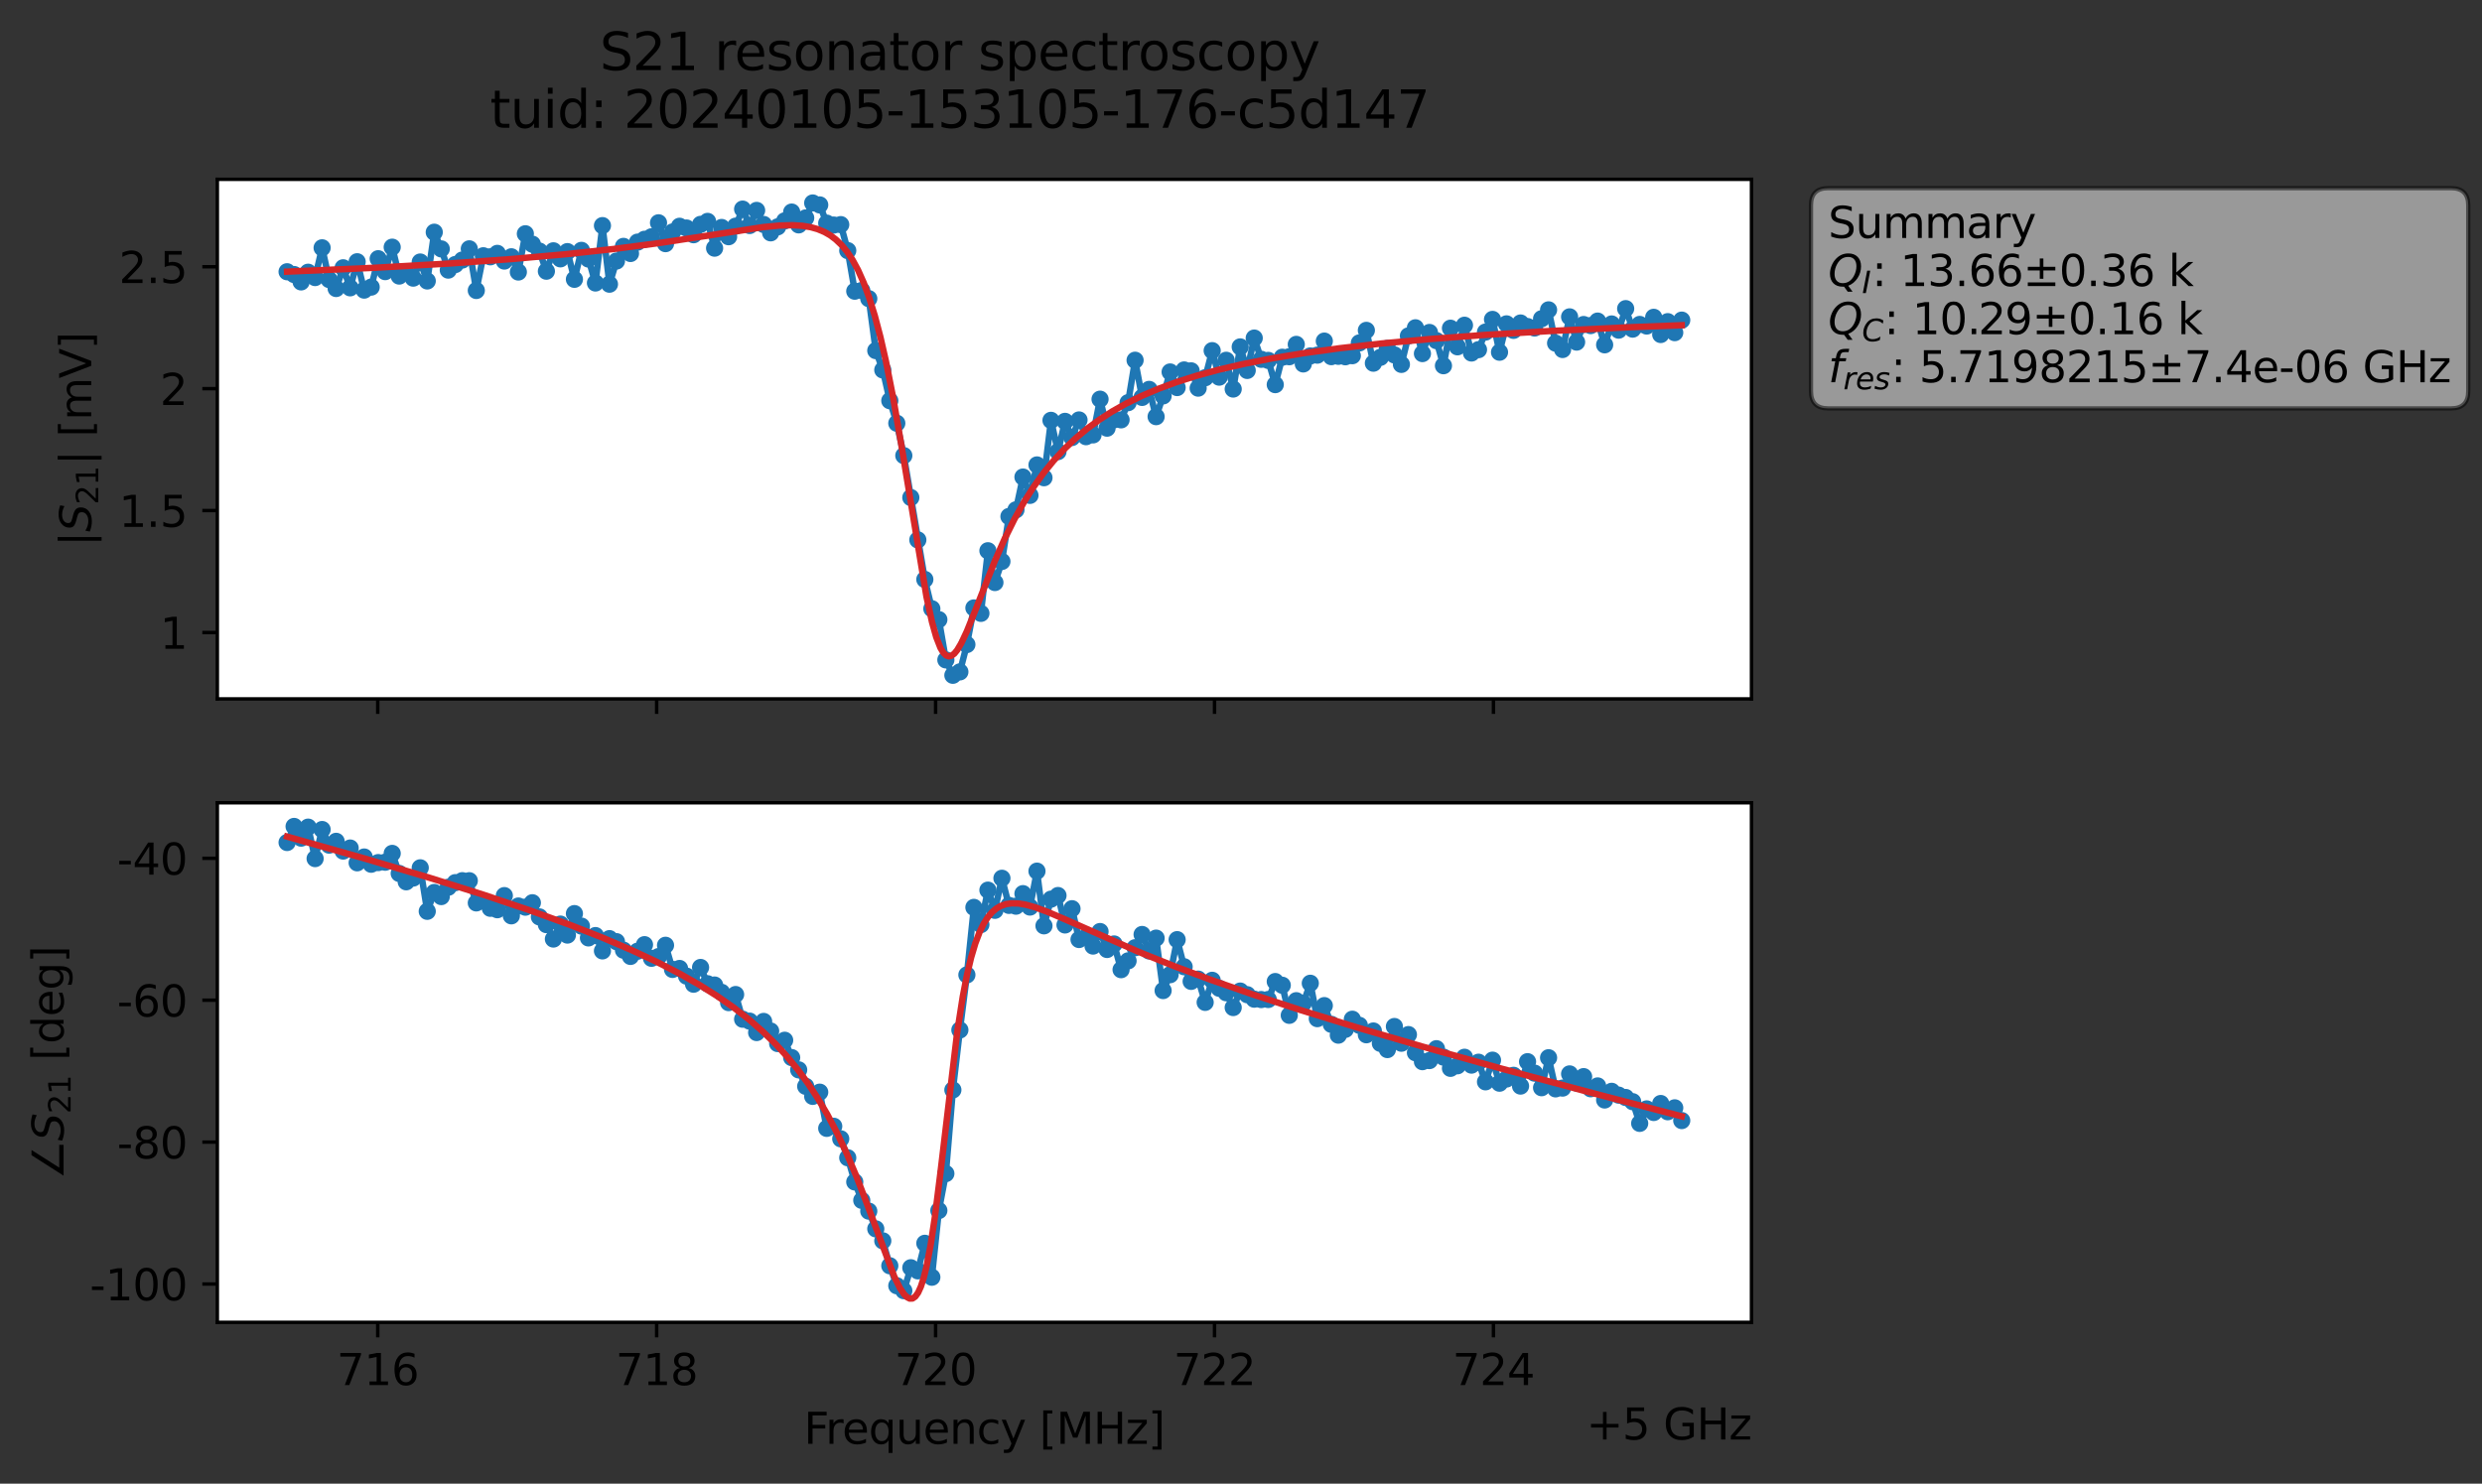 <?xml version="1.0" encoding="utf-8" standalone="no"?>
<!DOCTYPE svg PUBLIC "-//W3C//DTD SVG 1.1//EN"
  "http://www.w3.org/Graphics/SVG/1.1/DTD/svg11.dtd">
<svg xmlns:xlink="http://www.w3.org/1999/xlink" width="577.771pt" height="345.428pt" viewBox="0 0 577.771 345.428" xmlns="http://www.w3.org/2000/svg" version="1.1">
 <rect x="0" y="0" width="577.771" height="345.428" fill="#333333" stroke="none"/>
 <defs>
  <style type="text/css">*{stroke-linejoin: round; stroke-linecap: butt}</style>
 </defs>
 <g id="figure_1">
  <g id="patch_1">
   <path d="M 0 345.428 
L 577.771 345.428 
L 577.771 -0 
L 0 -0 
L 0 345.428 
z
" style="fill: none; opacity: 0"/>
  </g>
  <g id="axes_1">
   <g id="patch_2">
    <path d="M 50.595 162.72 
L 407.715 162.72 
L 407.715 41.76 
L 50.595 41.76 
z
" style="fill: #ffffff"/>
   </g>
   <g id="matplotlib.axis_1">
    <g id="xtick_1">
     <g id="line2d_1">
      <defs>
       <path id="ma6650e4814" d="M 0 0 
L 0 3.5 
" style="stroke: #000000; stroke-width: 0.8"/>
      </defs>
      <g>
       <use xlink:href="#ma6650e4814" x="87.931" y="162.72" style="stroke: #000000; stroke-width: 0.8"/>
      </g>
     </g>
    </g>
    <g id="xtick_2">
     <g id="line2d_2">
      <g>
       <use xlink:href="#ma6650e4814" x="152.861" y="162.72" style="stroke: #000000; stroke-width: 0.8"/>
      </g>
     </g>
    </g>
    <g id="xtick_3">
     <g id="line2d_3">
      <g>
       <use xlink:href="#ma6650e4814" x="217.792" y="162.72" style="stroke: #000000; stroke-width: 0.8"/>
      </g>
     </g>
    </g>
    <g id="xtick_4">
     <g id="line2d_4">
      <g>
       <use xlink:href="#ma6650e4814" x="282.723" y="162.72" style="stroke: #000000; stroke-width: 0.8"/>
      </g>
     </g>
    </g>
    <g id="xtick_5">
     <g id="line2d_5">
      <g>
       <use xlink:href="#ma6650e4814" x="347.654" y="162.72" style="stroke: #000000; stroke-width: 0.8"/>
      </g>
     </g>
    </g>
   </g>
   <g id="matplotlib.axis_2">
    <g id="ytick_1">
     <g id="line2d_6">
      <defs>
       <path id="m0be58f69c1" d="M 0 0 
L -3.5 0 
" style="stroke: #000000; stroke-width: 0.8"/>
      </defs>
      <g>
       <use xlink:href="#m0be58f69c1" x="50.595" y="147.257" style="stroke: #000000; stroke-width: 0.8"/>
      </g>
     </g>
     <g id="text_1">
      <!-- 1 -->
      <g transform="translate(37.233 151.056) scale(0.1 -0.1)">
       <defs>
        <path id="DejaVuSans-31" d="M 794 531 
L 1825 531 
L 1825 4091 
L 703 3866 
L 703 4441 
L 1819 4666 
L 2450 4666 
L 2450 531 
L 3481 531 
L 3481 0 
L 794 0 
L 794 531 
z
" transform="scale(0.016)"/>
       </defs>
       <use xlink:href="#DejaVuSans-31"/>
      </g>
     </g>
    </g>
    <g id="ytick_2">
     <g id="line2d_7">
      <g>
       <use xlink:href="#m0be58f69c1" x="50.595" y="118.872" style="stroke: #000000; stroke-width: 0.8"/>
      </g>
     </g>
     <g id="text_2">
      <!-- 1.5 -->
      <g transform="translate(27.692 122.671) scale(0.1 -0.1)">
       <defs>
        <path id="DejaVuSans-2e" d="M 684 794 
L 1344 794 
L 1344 0 
L 684 0 
L 684 794 
z
" transform="scale(0.016)"/>
        <path id="DejaVuSans-35" d="M 691 4666 
L 3169 4666 
L 3169 4134 
L 1269 4134 
L 1269 2991 
Q 1406 3038 1543 3061 
Q 1681 3084 1819 3084 
Q 2600 3084 3056 2656 
Q 3513 2228 3513 1497 
Q 3513 744 3044 326 
Q 2575 -91 1722 -91 
Q 1428 -91 1123 -41 
Q 819 9 494 109 
L 494 744 
Q 775 591 1075 516 
Q 1375 441 1709 441 
Q 2250 441 2565 725 
Q 2881 1009 2881 1497 
Q 2881 1984 2565 2268 
Q 2250 2553 1709 2553 
Q 1456 2553 1204 2497 
Q 953 2441 691 2322 
L 691 4666 
z
" transform="scale(0.016)"/>
       </defs>
       <use xlink:href="#DejaVuSans-31"/>
       <use xlink:href="#DejaVuSans-2e" x="63.623"/>
       <use xlink:href="#DejaVuSans-35" x="95.41"/>
      </g>
     </g>
    </g>
    <g id="ytick_3">
     <g id="line2d_8">
      <g>
       <use xlink:href="#m0be58f69c1" x="50.595" y="90.487" style="stroke: #000000; stroke-width: 0.8"/>
      </g>
     </g>
     <g id="text_3">
      <!-- 2 -->
      <g transform="translate(37.233 94.286) scale(0.1 -0.1)">
       <defs>
        <path id="DejaVuSans-32" d="M 1228 531 
L 3431 531 
L 3431 0 
L 469 0 
L 469 531 
Q 828 903 1448 1529 
Q 2069 2156 2228 2338 
Q 2531 2678 2651 2914 
Q 2772 3150 2772 3378 
Q 2772 3750 2511 3984 
Q 2250 4219 1831 4219 
Q 1534 4219 1204 4116 
Q 875 4013 500 3803 
L 500 4441 
Q 881 4594 1212 4672 
Q 1544 4750 1819 4750 
Q 2544 4750 2975 4387 
Q 3406 4025 3406 3419 
Q 3406 3131 3298 2873 
Q 3191 2616 2906 2266 
Q 2828 2175 2409 1742 
Q 1991 1309 1228 531 
z
" transform="scale(0.016)"/>
       </defs>
       <use xlink:href="#DejaVuSans-32"/>
      </g>
     </g>
    </g>
    <g id="ytick_4">
     <g id="line2d_9">
      <g>
       <use xlink:href="#m0be58f69c1" x="50.595" y="62.102" style="stroke: #000000; stroke-width: 0.8"/>
      </g>
     </g>
     <g id="text_4">
      <!-- 2.5 -->
      <g transform="translate(27.692 65.901) scale(0.1 -0.1)">
       <use xlink:href="#DejaVuSans-32"/>
       <use xlink:href="#DejaVuSans-2e" x="63.623"/>
       <use xlink:href="#DejaVuSans-35" x="95.41"/>
      </g>
     </g>
    </g>
    <g id="text_5">
     <!-- $|S_{21}|$ [mV] -->
     <g transform="translate(21.292 127.19) rotate(-90) scale(0.1 -0.1)">
      <defs>
       <path id="DejaVuSans-7c" d="M 1344 4891 
L 1344 -1509 
L 813 -1509 
L 813 4891 
L 1344 4891 
z
" transform="scale(0.016)"/>
       <path id="DejaVuSans-Oblique-53" d="M 3859 4513 
L 3738 3897 
Q 3422 4066 3111 4152 
Q 2800 4238 2509 4238 
Q 1944 4238 1609 3991 
Q 1275 3744 1275 3334 
Q 1275 3109 1398 2989 
Q 1522 2869 2034 2731 
L 2413 2638 
Q 3053 2472 3303 2217 
Q 3553 1963 3553 1503 
Q 3553 797 2998 353 
Q 2444 -91 1538 -91 
Q 1166 -91 791 -17 
Q 416 56 38 206 
L 166 856 
Q 513 641 861 531 
Q 1209 422 1556 422 
Q 2147 422 2503 684 
Q 2859 947 2859 1369 
Q 2859 1650 2717 1795 
Q 2575 1941 2106 2059 
L 1728 2156 
Q 1081 2325 845 2545 
Q 609 2766 609 3163 
Q 609 3859 1145 4304 
Q 1681 4750 2541 4750 
Q 2875 4750 3203 4690 
Q 3531 4631 3859 4513 
z
" transform="scale(0.016)"/>
       <path id="DejaVuSans-20" transform="scale(0.016)"/>
       <path id="DejaVuSans-5b" d="M 550 4863 
L 1875 4863 
L 1875 4416 
L 1125 4416 
L 1125 -397 
L 1875 -397 
L 1875 -844 
L 550 -844 
L 550 4863 
z
" transform="scale(0.016)"/>
       <path id="DejaVuSans-6d" d="M 3328 2828 
Q 3544 3216 3844 3400 
Q 4144 3584 4550 3584 
Q 5097 3584 5394 3201 
Q 5691 2819 5691 2113 
L 5691 0 
L 5113 0 
L 5113 2094 
Q 5113 2597 4934 2840 
Q 4756 3084 4391 3084 
Q 3944 3084 3684 2787 
Q 3425 2491 3425 1978 
L 3425 0 
L 2847 0 
L 2847 2094 
Q 2847 2600 2669 2842 
Q 2491 3084 2119 3084 
Q 1678 3084 1418 2786 
Q 1159 2488 1159 1978 
L 1159 0 
L 581 0 
L 581 3500 
L 1159 3500 
L 1159 2956 
Q 1356 3278 1631 3431 
Q 1906 3584 2284 3584 
Q 2666 3584 2933 3390 
Q 3200 3197 3328 2828 
z
" transform="scale(0.016)"/>
       <path id="DejaVuSans-56" d="M 1831 0 
L 50 4666 
L 709 4666 
L 2188 738 
L 3669 4666 
L 4325 4666 
L 2547 0 
L 1831 0 
z
" transform="scale(0.016)"/>
       <path id="DejaVuSans-5d" d="M 1947 4863 
L 1947 -844 
L 622 -844 
L 622 -397 
L 1369 -397 
L 1369 4416 
L 622 4416 
L 622 4863 
L 1947 4863 
z
" transform="scale(0.016)"/>
      </defs>
      <use xlink:href="#DejaVuSans-7c" transform="translate(0 0.578)"/>
      <use xlink:href="#DejaVuSans-Oblique-53" transform="translate(33.691 0.578)"/>
      <use xlink:href="#DejaVuSans-32" transform="translate(97.168 -15.828) scale(0.7)"/>
      <use xlink:href="#DejaVuSans-31" transform="translate(141.704 -15.828) scale(0.7)"/>
      <use xlink:href="#DejaVuSans-7c" transform="translate(188.975 0.578)"/>
      <use xlink:href="#DejaVuSans-20" transform="translate(222.666 0.578)"/>
      <use xlink:href="#DejaVuSans-5b" transform="translate(254.453 0.578)"/>
      <use xlink:href="#DejaVuSans-6d" transform="translate(293.467 0.578)"/>
      <use xlink:href="#DejaVuSans-56" transform="translate(390.879 0.578)"/>
      <use xlink:href="#DejaVuSans-5d" transform="translate(459.287 0.578)"/>
     </g>
    </g>
   </g>
   <g id="line2d_10">
    <path d="M 66.828 63.27 
L 68.459 63.917 
L 70.091 65.635 
L 71.722 63.382 
L 73.354 64.623 
L 74.985 57.697 
L 76.617 65.085 
L 78.248 67.173 
L 79.879 62.351 
L 81.511 67.01 
L 83.142 60.941 
L 84.774 67.543 
L 86.405 66.845 
L 88.037 60.236 
L 89.668 63.24 
L 91.299 57.549 
L 92.931 64.273 
L 94.562 63.405 
L 96.194 64.753 
L 97.825 61.003 
L 99.457 65.415 
L 101.088 54.065 
L 102.719 57.952 
L 104.351 62.887 
L 105.982 61.59 
L 107.614 60.542 
L 109.245 57.935 
L 110.877 67.632 
L 112.508 59.55 
L 114.14 59.792 
L 115.771 58.993 
L 117.402 60.776 
L 119.034 59.787 
L 120.665 63.333 
L 122.297 54.426 
L 123.928 56.856 
L 125.56 58.457 
L 127.191 63.142 
L 128.822 58.396 
L 130.454 60.265 
L 132.085 58.581 
L 133.717 65.03 
L 135.348 58.291 
L 136.98 60.306 
L 138.611 65.886 
L 140.242 52.528 
L 141.874 66.165 
L 143.505 60.773 
L 145.137 57.365 
L 146.768 59.017 
L 148.4 56.376 
L 151.662 55.132 
L 153.294 51.874 
L 154.925 56.726 
L 156.557 54.01 
L 158.188 52.681 
L 159.82 53.089 
L 161.451 54.65 
L 163.082 52.241 
L 164.714 51.545 
L 166.345 57.776 
L 167.977 52.962 
L 169.608 55.111 
L 171.24 52.656 
L 172.871 48.685 
L 174.502 52.506 
L 176.134 48.987 
L 177.765 52.257 
L 179.397 54.207 
L 182.66 51.426 
L 184.291 49.374 
L 185.922 52.355 
L 187.554 50.739 
L 189.185 47.258 
L 190.817 47.708 
L 192.448 51.956 
L 194.08 52.398 
L 195.711 52.298 
L 197.342 58.347 
L 198.974 67.797 
L 200.605 67.63 
L 202.237 69.527 
L 203.868 81.629 
L 205.5 86.132 
L 207.131 93.289 
L 208.762 98.539 
L 210.394 106.074 
L 215.288 134.91 
L 216.92 141.726 
L 218.551 144.26 
L 220.182 153.639 
L 221.814 157.222 
L 223.445 156.43 
L 225.077 150.062 
L 226.708 141.542 
L 228.34 142.804 
L 229.971 128.226 
L 231.602 135.626 
L 233.234 130.716 
L 234.865 120.247 
L 236.497 118.701 
L 238.128 111.065 
L 239.76 115.335 
L 241.391 108.246 
L 243.022 111.224 
L 244.654 97.866 
L 246.285 105.145 
L 247.917 98.102 
L 249.548 101.86 
L 251.18 97.774 
L 252.811 101.671 
L 254.442 101.249 
L 256.074 92.937 
L 257.705 99.685 
L 259.337 97.736 
L 260.968 97.749 
L 262.6 93.751 
L 264.231 83.869 
L 265.862 92.528 
L 267.494 90.658 
L 269.125 97.007 
L 270.757 92.17 
L 272.388 86.602 
L 274.02 90.232 
L 275.651 86.135 
L 277.282 86.342 
L 278.914 90.365 
L 280.545 87.949 
L 282.177 81.639 
L 283.808 87.807 
L 285.44 83.881 
L 287.071 90.577 
L 288.703 80.766 
L 290.334 86.249 
L 291.965 78.712 
L 293.597 83.657 
L 295.228 83.911 
L 296.86 89.552 
L 298.491 83.174 
L 300.123 83.056 
L 301.754 80.182 
L 303.385 84.732 
L 305.017 82.877 
L 306.648 82.686 
L 308.28 79.415 
L 309.911 83.037 
L 311.543 82.956 
L 313.174 83.062 
L 314.805 82.815 
L 318.068 76.915 
L 319.7 84.558 
L 321.331 83.196 
L 322.963 81.111 
L 324.594 82.632 
L 326.225 84.838 
L 327.857 78.208 
L 329.488 76.318 
L 331.12 82.325 
L 332.751 77.406 
L 334.383 79.311 
L 336.014 85.148 
L 337.645 76.413 
L 339.277 80.744 
L 340.908 75.722 
L 342.54 82.187 
L 344.171 81.408 
L 345.803 77.315 
L 347.434 74.366 
L 349.065 82.005 
L 350.697 75.403 
L 352.328 76.915 
L 353.96 75.201 
L 355.591 76.026 
L 357.223 76.366 
L 360.485 72.142 
L 362.117 79.892 
L 363.748 81.374 
L 365.38 73.773 
L 367.011 79.647 
L 368.643 75.558 
L 370.274 75.802 
L 371.905 74.757 
L 373.537 80.281 
L 375.168 75.426 
L 376.8 76.864 
L 378.431 71.857 
L 380.063 76.626 
L 381.694 75.536 
L 383.325 75.906 
L 384.957 73.878 
L 386.588 77.882 
L 388.22 74.889 
L 389.851 77.448 
L 391.483 74.532 
L 391.483 74.532 
" clip-path="url(#p2346025994)" style="fill: none; stroke: #1f77b4; stroke-width: 1.5; stroke-linecap: square"/>
    <defs>
     <path id="m41ea1d1e8f" d="M 0 1.5 
C 0.398 1.5 0.779 1.342 1.061 1.061 
C 1.342 0.779 1.5 0.398 1.5 0 
C 1.5 -0.398 1.342 -0.779 1.061 -1.061 
C 0.779 -1.342 0.398 -1.5 0 -1.5 
C -0.398 -1.5 -0.779 -1.342 -1.061 -1.061 
C -1.342 -0.779 -1.5 -0.398 -1.5 0 
C -1.5 0.398 -1.342 0.779 -1.061 1.061 
C -0.779 1.342 -0.398 1.5 0 1.5 
z
" style="stroke: #1f77b4"/>
    </defs>
    <g clip-path="url(#p2346025994)">
     <use xlink:href="#m41ea1d1e8f" x="66.828" y="63.27" style="fill: #1f77b4; stroke: #1f77b4"/>
     <use xlink:href="#m41ea1d1e8f" x="68.459" y="63.917" style="fill: #1f77b4; stroke: #1f77b4"/>
     <use xlink:href="#m41ea1d1e8f" x="70.091" y="65.635" style="fill: #1f77b4; stroke: #1f77b4"/>
     <use xlink:href="#m41ea1d1e8f" x="71.722" y="63.382" style="fill: #1f77b4; stroke: #1f77b4"/>
     <use xlink:href="#m41ea1d1e8f" x="73.354" y="64.623" style="fill: #1f77b4; stroke: #1f77b4"/>
     <use xlink:href="#m41ea1d1e8f" x="74.985" y="57.697" style="fill: #1f77b4; stroke: #1f77b4"/>
     <use xlink:href="#m41ea1d1e8f" x="76.617" y="65.085" style="fill: #1f77b4; stroke: #1f77b4"/>
     <use xlink:href="#m41ea1d1e8f" x="78.248" y="67.173" style="fill: #1f77b4; stroke: #1f77b4"/>
     <use xlink:href="#m41ea1d1e8f" x="79.879" y="62.351" style="fill: #1f77b4; stroke: #1f77b4"/>
     <use xlink:href="#m41ea1d1e8f" x="81.511" y="67.01" style="fill: #1f77b4; stroke: #1f77b4"/>
     <use xlink:href="#m41ea1d1e8f" x="83.142" y="60.941" style="fill: #1f77b4; stroke: #1f77b4"/>
     <use xlink:href="#m41ea1d1e8f" x="84.774" y="67.543" style="fill: #1f77b4; stroke: #1f77b4"/>
     <use xlink:href="#m41ea1d1e8f" x="86.405" y="66.845" style="fill: #1f77b4; stroke: #1f77b4"/>
     <use xlink:href="#m41ea1d1e8f" x="88.037" y="60.236" style="fill: #1f77b4; stroke: #1f77b4"/>
     <use xlink:href="#m41ea1d1e8f" x="89.668" y="63.24" style="fill: #1f77b4; stroke: #1f77b4"/>
     <use xlink:href="#m41ea1d1e8f" x="91.299" y="57.549" style="fill: #1f77b4; stroke: #1f77b4"/>
     <use xlink:href="#m41ea1d1e8f" x="92.931" y="64.273" style="fill: #1f77b4; stroke: #1f77b4"/>
     <use xlink:href="#m41ea1d1e8f" x="94.562" y="63.405" style="fill: #1f77b4; stroke: #1f77b4"/>
     <use xlink:href="#m41ea1d1e8f" x="96.194" y="64.753" style="fill: #1f77b4; stroke: #1f77b4"/>
     <use xlink:href="#m41ea1d1e8f" x="97.825" y="61.003" style="fill: #1f77b4; stroke: #1f77b4"/>
     <use xlink:href="#m41ea1d1e8f" x="99.457" y="65.415" style="fill: #1f77b4; stroke: #1f77b4"/>
     <use xlink:href="#m41ea1d1e8f" x="101.088" y="54.065" style="fill: #1f77b4; stroke: #1f77b4"/>
     <use xlink:href="#m41ea1d1e8f" x="102.719" y="57.952" style="fill: #1f77b4; stroke: #1f77b4"/>
     <use xlink:href="#m41ea1d1e8f" x="104.351" y="62.887" style="fill: #1f77b4; stroke: #1f77b4"/>
     <use xlink:href="#m41ea1d1e8f" x="105.982" y="61.59" style="fill: #1f77b4; stroke: #1f77b4"/>
     <use xlink:href="#m41ea1d1e8f" x="107.614" y="60.542" style="fill: #1f77b4; stroke: #1f77b4"/>
     <use xlink:href="#m41ea1d1e8f" x="109.245" y="57.935" style="fill: #1f77b4; stroke: #1f77b4"/>
     <use xlink:href="#m41ea1d1e8f" x="110.877" y="67.632" style="fill: #1f77b4; stroke: #1f77b4"/>
     <use xlink:href="#m41ea1d1e8f" x="112.508" y="59.55" style="fill: #1f77b4; stroke: #1f77b4"/>
     <use xlink:href="#m41ea1d1e8f" x="114.14" y="59.792" style="fill: #1f77b4; stroke: #1f77b4"/>
     <use xlink:href="#m41ea1d1e8f" x="115.771" y="58.993" style="fill: #1f77b4; stroke: #1f77b4"/>
     <use xlink:href="#m41ea1d1e8f" x="117.402" y="60.776" style="fill: #1f77b4; stroke: #1f77b4"/>
     <use xlink:href="#m41ea1d1e8f" x="119.034" y="59.787" style="fill: #1f77b4; stroke: #1f77b4"/>
     <use xlink:href="#m41ea1d1e8f" x="120.665" y="63.333" style="fill: #1f77b4; stroke: #1f77b4"/>
     <use xlink:href="#m41ea1d1e8f" x="122.297" y="54.426" style="fill: #1f77b4; stroke: #1f77b4"/>
     <use xlink:href="#m41ea1d1e8f" x="123.928" y="56.856" style="fill: #1f77b4; stroke: #1f77b4"/>
     <use xlink:href="#m41ea1d1e8f" x="125.56" y="58.457" style="fill: #1f77b4; stroke: #1f77b4"/>
     <use xlink:href="#m41ea1d1e8f" x="127.191" y="63.142" style="fill: #1f77b4; stroke: #1f77b4"/>
     <use xlink:href="#m41ea1d1e8f" x="128.822" y="58.396" style="fill: #1f77b4; stroke: #1f77b4"/>
     <use xlink:href="#m41ea1d1e8f" x="130.454" y="60.265" style="fill: #1f77b4; stroke: #1f77b4"/>
     <use xlink:href="#m41ea1d1e8f" x="132.085" y="58.581" style="fill: #1f77b4; stroke: #1f77b4"/>
     <use xlink:href="#m41ea1d1e8f" x="133.717" y="65.03" style="fill: #1f77b4; stroke: #1f77b4"/>
     <use xlink:href="#m41ea1d1e8f" x="135.348" y="58.291" style="fill: #1f77b4; stroke: #1f77b4"/>
     <use xlink:href="#m41ea1d1e8f" x="136.98" y="60.306" style="fill: #1f77b4; stroke: #1f77b4"/>
     <use xlink:href="#m41ea1d1e8f" x="138.611" y="65.886" style="fill: #1f77b4; stroke: #1f77b4"/>
     <use xlink:href="#m41ea1d1e8f" x="140.242" y="52.528" style="fill: #1f77b4; stroke: #1f77b4"/>
     <use xlink:href="#m41ea1d1e8f" x="141.874" y="66.165" style="fill: #1f77b4; stroke: #1f77b4"/>
     <use xlink:href="#m41ea1d1e8f" x="143.505" y="60.773" style="fill: #1f77b4; stroke: #1f77b4"/>
     <use xlink:href="#m41ea1d1e8f" x="145.137" y="57.365" style="fill: #1f77b4; stroke: #1f77b4"/>
     <use xlink:href="#m41ea1d1e8f" x="146.768" y="59.017" style="fill: #1f77b4; stroke: #1f77b4"/>
     <use xlink:href="#m41ea1d1e8f" x="148.4" y="56.376" style="fill: #1f77b4; stroke: #1f77b4"/>
     <use xlink:href="#m41ea1d1e8f" x="150.031" y="55.711" style="fill: #1f77b4; stroke: #1f77b4"/>
     <use xlink:href="#m41ea1d1e8f" x="151.662" y="55.132" style="fill: #1f77b4; stroke: #1f77b4"/>
     <use xlink:href="#m41ea1d1e8f" x="153.294" y="51.874" style="fill: #1f77b4; stroke: #1f77b4"/>
     <use xlink:href="#m41ea1d1e8f" x="154.925" y="56.726" style="fill: #1f77b4; stroke: #1f77b4"/>
     <use xlink:href="#m41ea1d1e8f" x="156.557" y="54.01" style="fill: #1f77b4; stroke: #1f77b4"/>
     <use xlink:href="#m41ea1d1e8f" x="158.188" y="52.681" style="fill: #1f77b4; stroke: #1f77b4"/>
     <use xlink:href="#m41ea1d1e8f" x="159.82" y="53.089" style="fill: #1f77b4; stroke: #1f77b4"/>
     <use xlink:href="#m41ea1d1e8f" x="161.451" y="54.65" style="fill: #1f77b4; stroke: #1f77b4"/>
     <use xlink:href="#m41ea1d1e8f" x="163.082" y="52.241" style="fill: #1f77b4; stroke: #1f77b4"/>
     <use xlink:href="#m41ea1d1e8f" x="164.714" y="51.545" style="fill: #1f77b4; stroke: #1f77b4"/>
     <use xlink:href="#m41ea1d1e8f" x="166.345" y="57.776" style="fill: #1f77b4; stroke: #1f77b4"/>
     <use xlink:href="#m41ea1d1e8f" x="167.977" y="52.962" style="fill: #1f77b4; stroke: #1f77b4"/>
     <use xlink:href="#m41ea1d1e8f" x="169.608" y="55.111" style="fill: #1f77b4; stroke: #1f77b4"/>
     <use xlink:href="#m41ea1d1e8f" x="171.24" y="52.656" style="fill: #1f77b4; stroke: #1f77b4"/>
     <use xlink:href="#m41ea1d1e8f" x="172.871" y="48.685" style="fill: #1f77b4; stroke: #1f77b4"/>
     <use xlink:href="#m41ea1d1e8f" x="174.502" y="52.506" style="fill: #1f77b4; stroke: #1f77b4"/>
     <use xlink:href="#m41ea1d1e8f" x="176.134" y="48.987" style="fill: #1f77b4; stroke: #1f77b4"/>
     <use xlink:href="#m41ea1d1e8f" x="177.765" y="52.257" style="fill: #1f77b4; stroke: #1f77b4"/>
     <use xlink:href="#m41ea1d1e8f" x="179.397" y="54.207" style="fill: #1f77b4; stroke: #1f77b4"/>
     <use xlink:href="#m41ea1d1e8f" x="181.028" y="52.814" style="fill: #1f77b4; stroke: #1f77b4"/>
     <use xlink:href="#m41ea1d1e8f" x="182.66" y="51.426" style="fill: #1f77b4; stroke: #1f77b4"/>
     <use xlink:href="#m41ea1d1e8f" x="184.291" y="49.374" style="fill: #1f77b4; stroke: #1f77b4"/>
     <use xlink:href="#m41ea1d1e8f" x="185.922" y="52.355" style="fill: #1f77b4; stroke: #1f77b4"/>
     <use xlink:href="#m41ea1d1e8f" x="187.554" y="50.739" style="fill: #1f77b4; stroke: #1f77b4"/>
     <use xlink:href="#m41ea1d1e8f" x="189.185" y="47.258" style="fill: #1f77b4; stroke: #1f77b4"/>
     <use xlink:href="#m41ea1d1e8f" x="190.817" y="47.708" style="fill: #1f77b4; stroke: #1f77b4"/>
     <use xlink:href="#m41ea1d1e8f" x="192.448" y="51.956" style="fill: #1f77b4; stroke: #1f77b4"/>
     <use xlink:href="#m41ea1d1e8f" x="194.08" y="52.398" style="fill: #1f77b4; stroke: #1f77b4"/>
     <use xlink:href="#m41ea1d1e8f" x="195.711" y="52.298" style="fill: #1f77b4; stroke: #1f77b4"/>
     <use xlink:href="#m41ea1d1e8f" x="197.342" y="58.347" style="fill: #1f77b4; stroke: #1f77b4"/>
     <use xlink:href="#m41ea1d1e8f" x="198.974" y="67.797" style="fill: #1f77b4; stroke: #1f77b4"/>
     <use xlink:href="#m41ea1d1e8f" x="200.605" y="67.63" style="fill: #1f77b4; stroke: #1f77b4"/>
     <use xlink:href="#m41ea1d1e8f" x="202.237" y="69.527" style="fill: #1f77b4; stroke: #1f77b4"/>
     <use xlink:href="#m41ea1d1e8f" x="203.868" y="81.629" style="fill: #1f77b4; stroke: #1f77b4"/>
     <use xlink:href="#m41ea1d1e8f" x="205.5" y="86.132" style="fill: #1f77b4; stroke: #1f77b4"/>
     <use xlink:href="#m41ea1d1e8f" x="207.131" y="93.289" style="fill: #1f77b4; stroke: #1f77b4"/>
     <use xlink:href="#m41ea1d1e8f" x="208.762" y="98.539" style="fill: #1f77b4; stroke: #1f77b4"/>
     <use xlink:href="#m41ea1d1e8f" x="210.394" y="106.074" style="fill: #1f77b4; stroke: #1f77b4"/>
     <use xlink:href="#m41ea1d1e8f" x="212.025" y="115.842" style="fill: #1f77b4; stroke: #1f77b4"/>
     <use xlink:href="#m41ea1d1e8f" x="213.657" y="125.7" style="fill: #1f77b4; stroke: #1f77b4"/>
     <use xlink:href="#m41ea1d1e8f" x="215.288" y="134.91" style="fill: #1f77b4; stroke: #1f77b4"/>
     <use xlink:href="#m41ea1d1e8f" x="216.92" y="141.726" style="fill: #1f77b4; stroke: #1f77b4"/>
     <use xlink:href="#m41ea1d1e8f" x="218.551" y="144.26" style="fill: #1f77b4; stroke: #1f77b4"/>
     <use xlink:href="#m41ea1d1e8f" x="220.182" y="153.639" style="fill: #1f77b4; stroke: #1f77b4"/>
     <use xlink:href="#m41ea1d1e8f" x="221.814" y="157.222" style="fill: #1f77b4; stroke: #1f77b4"/>
     <use xlink:href="#m41ea1d1e8f" x="223.445" y="156.43" style="fill: #1f77b4; stroke: #1f77b4"/>
     <use xlink:href="#m41ea1d1e8f" x="225.077" y="150.062" style="fill: #1f77b4; stroke: #1f77b4"/>
     <use xlink:href="#m41ea1d1e8f" x="226.708" y="141.542" style="fill: #1f77b4; stroke: #1f77b4"/>
     <use xlink:href="#m41ea1d1e8f" x="228.34" y="142.804" style="fill: #1f77b4; stroke: #1f77b4"/>
     <use xlink:href="#m41ea1d1e8f" x="229.971" y="128.226" style="fill: #1f77b4; stroke: #1f77b4"/>
     <use xlink:href="#m41ea1d1e8f" x="231.602" y="135.626" style="fill: #1f77b4; stroke: #1f77b4"/>
     <use xlink:href="#m41ea1d1e8f" x="233.234" y="130.716" style="fill: #1f77b4; stroke: #1f77b4"/>
     <use xlink:href="#m41ea1d1e8f" x="234.865" y="120.247" style="fill: #1f77b4; stroke: #1f77b4"/>
     <use xlink:href="#m41ea1d1e8f" x="236.497" y="118.701" style="fill: #1f77b4; stroke: #1f77b4"/>
     <use xlink:href="#m41ea1d1e8f" x="238.128" y="111.065" style="fill: #1f77b4; stroke: #1f77b4"/>
     <use xlink:href="#m41ea1d1e8f" x="239.76" y="115.335" style="fill: #1f77b4; stroke: #1f77b4"/>
     <use xlink:href="#m41ea1d1e8f" x="241.391" y="108.246" style="fill: #1f77b4; stroke: #1f77b4"/>
     <use xlink:href="#m41ea1d1e8f" x="243.022" y="111.224" style="fill: #1f77b4; stroke: #1f77b4"/>
     <use xlink:href="#m41ea1d1e8f" x="244.654" y="97.866" style="fill: #1f77b4; stroke: #1f77b4"/>
     <use xlink:href="#m41ea1d1e8f" x="246.285" y="105.145" style="fill: #1f77b4; stroke: #1f77b4"/>
     <use xlink:href="#m41ea1d1e8f" x="247.917" y="98.102" style="fill: #1f77b4; stroke: #1f77b4"/>
     <use xlink:href="#m41ea1d1e8f" x="249.548" y="101.86" style="fill: #1f77b4; stroke: #1f77b4"/>
     <use xlink:href="#m41ea1d1e8f" x="251.18" y="97.774" style="fill: #1f77b4; stroke: #1f77b4"/>
     <use xlink:href="#m41ea1d1e8f" x="252.811" y="101.671" style="fill: #1f77b4; stroke: #1f77b4"/>
     <use xlink:href="#m41ea1d1e8f" x="254.442" y="101.249" style="fill: #1f77b4; stroke: #1f77b4"/>
     <use xlink:href="#m41ea1d1e8f" x="256.074" y="92.937" style="fill: #1f77b4; stroke: #1f77b4"/>
     <use xlink:href="#m41ea1d1e8f" x="257.705" y="99.685" style="fill: #1f77b4; stroke: #1f77b4"/>
     <use xlink:href="#m41ea1d1e8f" x="259.337" y="97.736" style="fill: #1f77b4; stroke: #1f77b4"/>
     <use xlink:href="#m41ea1d1e8f" x="260.968" y="97.749" style="fill: #1f77b4; stroke: #1f77b4"/>
     <use xlink:href="#m41ea1d1e8f" x="262.6" y="93.751" style="fill: #1f77b4; stroke: #1f77b4"/>
     <use xlink:href="#m41ea1d1e8f" x="264.231" y="83.869" style="fill: #1f77b4; stroke: #1f77b4"/>
     <use xlink:href="#m41ea1d1e8f" x="265.862" y="92.528" style="fill: #1f77b4; stroke: #1f77b4"/>
     <use xlink:href="#m41ea1d1e8f" x="267.494" y="90.658" style="fill: #1f77b4; stroke: #1f77b4"/>
     <use xlink:href="#m41ea1d1e8f" x="269.125" y="97.007" style="fill: #1f77b4; stroke: #1f77b4"/>
     <use xlink:href="#m41ea1d1e8f" x="270.757" y="92.17" style="fill: #1f77b4; stroke: #1f77b4"/>
     <use xlink:href="#m41ea1d1e8f" x="272.388" y="86.602" style="fill: #1f77b4; stroke: #1f77b4"/>
     <use xlink:href="#m41ea1d1e8f" x="274.02" y="90.232" style="fill: #1f77b4; stroke: #1f77b4"/>
     <use xlink:href="#m41ea1d1e8f" x="275.651" y="86.135" style="fill: #1f77b4; stroke: #1f77b4"/>
     <use xlink:href="#m41ea1d1e8f" x="277.282" y="86.342" style="fill: #1f77b4; stroke: #1f77b4"/>
     <use xlink:href="#m41ea1d1e8f" x="278.914" y="90.365" style="fill: #1f77b4; stroke: #1f77b4"/>
     <use xlink:href="#m41ea1d1e8f" x="280.545" y="87.949" style="fill: #1f77b4; stroke: #1f77b4"/>
     <use xlink:href="#m41ea1d1e8f" x="282.177" y="81.639" style="fill: #1f77b4; stroke: #1f77b4"/>
     <use xlink:href="#m41ea1d1e8f" x="283.808" y="87.807" style="fill: #1f77b4; stroke: #1f77b4"/>
     <use xlink:href="#m41ea1d1e8f" x="285.44" y="83.881" style="fill: #1f77b4; stroke: #1f77b4"/>
     <use xlink:href="#m41ea1d1e8f" x="287.071" y="90.577" style="fill: #1f77b4; stroke: #1f77b4"/>
     <use xlink:href="#m41ea1d1e8f" x="288.703" y="80.766" style="fill: #1f77b4; stroke: #1f77b4"/>
     <use xlink:href="#m41ea1d1e8f" x="290.334" y="86.249" style="fill: #1f77b4; stroke: #1f77b4"/>
     <use xlink:href="#m41ea1d1e8f" x="291.965" y="78.712" style="fill: #1f77b4; stroke: #1f77b4"/>
     <use xlink:href="#m41ea1d1e8f" x="293.597" y="83.657" style="fill: #1f77b4; stroke: #1f77b4"/>
     <use xlink:href="#m41ea1d1e8f" x="295.228" y="83.911" style="fill: #1f77b4; stroke: #1f77b4"/>
     <use xlink:href="#m41ea1d1e8f" x="296.86" y="89.552" style="fill: #1f77b4; stroke: #1f77b4"/>
     <use xlink:href="#m41ea1d1e8f" x="298.491" y="83.174" style="fill: #1f77b4; stroke: #1f77b4"/>
     <use xlink:href="#m41ea1d1e8f" x="300.123" y="83.056" style="fill: #1f77b4; stroke: #1f77b4"/>
     <use xlink:href="#m41ea1d1e8f" x="301.754" y="80.182" style="fill: #1f77b4; stroke: #1f77b4"/>
     <use xlink:href="#m41ea1d1e8f" x="303.385" y="84.732" style="fill: #1f77b4; stroke: #1f77b4"/>
     <use xlink:href="#m41ea1d1e8f" x="305.017" y="82.877" style="fill: #1f77b4; stroke: #1f77b4"/>
     <use xlink:href="#m41ea1d1e8f" x="306.648" y="82.686" style="fill: #1f77b4; stroke: #1f77b4"/>
     <use xlink:href="#m41ea1d1e8f" x="308.28" y="79.415" style="fill: #1f77b4; stroke: #1f77b4"/>
     <use xlink:href="#m41ea1d1e8f" x="309.911" y="83.037" style="fill: #1f77b4; stroke: #1f77b4"/>
     <use xlink:href="#m41ea1d1e8f" x="311.543" y="82.956" style="fill: #1f77b4; stroke: #1f77b4"/>
     <use xlink:href="#m41ea1d1e8f" x="313.174" y="83.062" style="fill: #1f77b4; stroke: #1f77b4"/>
     <use xlink:href="#m41ea1d1e8f" x="314.805" y="82.815" style="fill: #1f77b4; stroke: #1f77b4"/>
     <use xlink:href="#m41ea1d1e8f" x="316.437" y="79.839" style="fill: #1f77b4; stroke: #1f77b4"/>
     <use xlink:href="#m41ea1d1e8f" x="318.068" y="76.915" style="fill: #1f77b4; stroke: #1f77b4"/>
     <use xlink:href="#m41ea1d1e8f" x="319.7" y="84.558" style="fill: #1f77b4; stroke: #1f77b4"/>
     <use xlink:href="#m41ea1d1e8f" x="321.331" y="83.196" style="fill: #1f77b4; stroke: #1f77b4"/>
     <use xlink:href="#m41ea1d1e8f" x="322.963" y="81.111" style="fill: #1f77b4; stroke: #1f77b4"/>
     <use xlink:href="#m41ea1d1e8f" x="324.594" y="82.632" style="fill: #1f77b4; stroke: #1f77b4"/>
     <use xlink:href="#m41ea1d1e8f" x="326.225" y="84.838" style="fill: #1f77b4; stroke: #1f77b4"/>
     <use xlink:href="#m41ea1d1e8f" x="327.857" y="78.208" style="fill: #1f77b4; stroke: #1f77b4"/>
     <use xlink:href="#m41ea1d1e8f" x="329.488" y="76.318" style="fill: #1f77b4; stroke: #1f77b4"/>
     <use xlink:href="#m41ea1d1e8f" x="331.12" y="82.325" style="fill: #1f77b4; stroke: #1f77b4"/>
     <use xlink:href="#m41ea1d1e8f" x="332.751" y="77.406" style="fill: #1f77b4; stroke: #1f77b4"/>
     <use xlink:href="#m41ea1d1e8f" x="334.383" y="79.311" style="fill: #1f77b4; stroke: #1f77b4"/>
     <use xlink:href="#m41ea1d1e8f" x="336.014" y="85.148" style="fill: #1f77b4; stroke: #1f77b4"/>
     <use xlink:href="#m41ea1d1e8f" x="337.645" y="76.413" style="fill: #1f77b4; stroke: #1f77b4"/>
     <use xlink:href="#m41ea1d1e8f" x="339.277" y="80.744" style="fill: #1f77b4; stroke: #1f77b4"/>
     <use xlink:href="#m41ea1d1e8f" x="340.908" y="75.722" style="fill: #1f77b4; stroke: #1f77b4"/>
     <use xlink:href="#m41ea1d1e8f" x="342.54" y="82.187" style="fill: #1f77b4; stroke: #1f77b4"/>
     <use xlink:href="#m41ea1d1e8f" x="344.171" y="81.408" style="fill: #1f77b4; stroke: #1f77b4"/>
     <use xlink:href="#m41ea1d1e8f" x="345.803" y="77.315" style="fill: #1f77b4; stroke: #1f77b4"/>
     <use xlink:href="#m41ea1d1e8f" x="347.434" y="74.366" style="fill: #1f77b4; stroke: #1f77b4"/>
     <use xlink:href="#m41ea1d1e8f" x="349.065" y="82.005" style="fill: #1f77b4; stroke: #1f77b4"/>
     <use xlink:href="#m41ea1d1e8f" x="350.697" y="75.403" style="fill: #1f77b4; stroke: #1f77b4"/>
     <use xlink:href="#m41ea1d1e8f" x="352.328" y="76.915" style="fill: #1f77b4; stroke: #1f77b4"/>
     <use xlink:href="#m41ea1d1e8f" x="353.96" y="75.201" style="fill: #1f77b4; stroke: #1f77b4"/>
     <use xlink:href="#m41ea1d1e8f" x="355.591" y="76.026" style="fill: #1f77b4; stroke: #1f77b4"/>
     <use xlink:href="#m41ea1d1e8f" x="357.223" y="76.366" style="fill: #1f77b4; stroke: #1f77b4"/>
     <use xlink:href="#m41ea1d1e8f" x="358.854" y="74.213" style="fill: #1f77b4; stroke: #1f77b4"/>
     <use xlink:href="#m41ea1d1e8f" x="360.485" y="72.142" style="fill: #1f77b4; stroke: #1f77b4"/>
     <use xlink:href="#m41ea1d1e8f" x="362.117" y="79.892" style="fill: #1f77b4; stroke: #1f77b4"/>
     <use xlink:href="#m41ea1d1e8f" x="363.748" y="81.374" style="fill: #1f77b4; stroke: #1f77b4"/>
     <use xlink:href="#m41ea1d1e8f" x="365.38" y="73.773" style="fill: #1f77b4; stroke: #1f77b4"/>
     <use xlink:href="#m41ea1d1e8f" x="367.011" y="79.647" style="fill: #1f77b4; stroke: #1f77b4"/>
     <use xlink:href="#m41ea1d1e8f" x="368.643" y="75.558" style="fill: #1f77b4; stroke: #1f77b4"/>
     <use xlink:href="#m41ea1d1e8f" x="370.274" y="75.802" style="fill: #1f77b4; stroke: #1f77b4"/>
     <use xlink:href="#m41ea1d1e8f" x="371.905" y="74.757" style="fill: #1f77b4; stroke: #1f77b4"/>
     <use xlink:href="#m41ea1d1e8f" x="373.537" y="80.281" style="fill: #1f77b4; stroke: #1f77b4"/>
     <use xlink:href="#m41ea1d1e8f" x="375.168" y="75.426" style="fill: #1f77b4; stroke: #1f77b4"/>
     <use xlink:href="#m41ea1d1e8f" x="376.8" y="76.864" style="fill: #1f77b4; stroke: #1f77b4"/>
     <use xlink:href="#m41ea1d1e8f" x="378.431" y="71.857" style="fill: #1f77b4; stroke: #1f77b4"/>
     <use xlink:href="#m41ea1d1e8f" x="380.063" y="76.626" style="fill: #1f77b4; stroke: #1f77b4"/>
     <use xlink:href="#m41ea1d1e8f" x="381.694" y="75.536" style="fill: #1f77b4; stroke: #1f77b4"/>
     <use xlink:href="#m41ea1d1e8f" x="383.325" y="75.906" style="fill: #1f77b4; stroke: #1f77b4"/>
     <use xlink:href="#m41ea1d1e8f" x="384.957" y="73.878" style="fill: #1f77b4; stroke: #1f77b4"/>
     <use xlink:href="#m41ea1d1e8f" x="386.588" y="77.882" style="fill: #1f77b4; stroke: #1f77b4"/>
     <use xlink:href="#m41ea1d1e8f" x="388.22" y="74.889" style="fill: #1f77b4; stroke: #1f77b4"/>
     <use xlink:href="#m41ea1d1e8f" x="389.851" y="77.448" style="fill: #1f77b4; stroke: #1f77b4"/>
     <use xlink:href="#m41ea1d1e8f" x="391.483" y="74.532" style="fill: #1f77b4; stroke: #1f77b4"/>
    </g>
   </g>
   <g id="line2d_11">
    <path d="M 66.828 63.243 
L 87.302 62.337 
L 104.526 61.357 
L 119.15 60.306 
L 131.824 59.174 
L 142.873 57.968 
L 153.273 56.609 
L 163.997 54.975 
L 177.646 52.877 
L 181.546 52.505 
L 184.471 52.43 
L 186.745 52.568 
L 188.695 52.886 
L 190.32 53.341 
L 191.945 54.022 
L 193.245 54.77 
L 194.545 55.741 
L 195.845 56.98 
L 197.145 58.542 
L 198.445 60.487 
L 199.745 62.885 
L 201.045 65.81 
L 202.345 69.337 
L 203.644 73.54 
L 204.944 78.476 
L 206.244 84.181 
L 207.869 92.381 
L 209.819 103.593 
L 215.669 138.926 
L 216.969 144.865 
L 217.944 148.331 
L 218.918 150.825 
L 219.568 151.926 
L 220.218 152.582 
L 220.868 152.814 
L 221.518 152.658 
L 222.168 152.158 
L 222.818 151.36 
L 223.793 149.717 
L 225.093 146.933 
L 227.043 142.087 
L 231.593 130.576 
L 233.868 125.446 
L 236.142 120.863 
L 238.417 116.806 
L 240.692 113.226 
L 242.967 110.066 
L 245.242 107.272 
L 247.842 104.461 
L 250.441 101.998 
L 253.041 99.829 
L 255.966 97.683 
L 258.891 95.8 
L 262.141 93.964 
L 265.716 92.203 
L 269.615 90.537 
L 273.84 88.976 
L 278.39 87.526 
L 283.589 86.104 
L 289.439 84.744 
L 295.939 83.466 
L 303.413 82.234 
L 311.863 81.076 
L 321.612 79.973 
L 332.661 78.951 
L 345.66 77.977 
L 360.935 77.061 
L 379.133 76.199 
L 391.483 75.718 
L 391.483 75.718 
" clip-path="url(#p2346025994)" style="fill: none; stroke: #d62728; stroke-width: 1.5; stroke-linecap: square"/>
   </g>
   <g id="patch_3">
    <path d="M 50.595 162.72 
L 50.595 41.76 
" style="fill: none; stroke: #000000; stroke-width: 0.8; stroke-linejoin: miter; stroke-linecap: square"/>
   </g>
   <g id="patch_4">
    <path d="M 407.715 162.72 
L 407.715 41.76 
" style="fill: none; stroke: #000000; stroke-width: 0.8; stroke-linejoin: miter; stroke-linecap: square"/>
   </g>
   <g id="patch_5">
    <path d="M 50.595 162.72 
L 407.715 162.72 
" style="fill: none; stroke: #000000; stroke-width: 0.8; stroke-linejoin: miter; stroke-linecap: square"/>
   </g>
   <g id="patch_6">
    <path d="M 50.595 41.76 
L 407.715 41.76 
" style="fill: none; stroke: #000000; stroke-width: 0.8; stroke-linejoin: miter; stroke-linecap: square"/>
   </g>
   <g id="text_6">
    <g id="patch_7">
     <path d="M 425.571 95.08 
L 570.571 95.08 
Q 574.571 95.08 574.571 91.08 
L 574.571 47.808 
Q 574.571 43.808 570.571 43.808 
L 425.571 43.808 
Q 421.571 43.808 421.571 47.808 
L 421.571 91.08 
Q 421.571 95.08 425.571 95.08 
z
" style="fill: #ffffff; opacity: 0.5; stroke: #000000; stroke-linejoin: miter"/>
    </g>
    <!-- Summary -->
    <g transform="translate(425.571 55.406) scale(0.1 -0.1)">
     <defs>
      <path id="DejaVuSans-53" d="M 3425 4513 
L 3425 3897 
Q 3066 4069 2747 4153 
Q 2428 4238 2131 4238 
Q 1616 4238 1336 4038 
Q 1056 3838 1056 3469 
Q 1056 3159 1242 3001 
Q 1428 2844 1947 2747 
L 2328 2669 
Q 3034 2534 3370 2195 
Q 3706 1856 3706 1288 
Q 3706 609 3251 259 
Q 2797 -91 1919 -91 
Q 1588 -91 1214 -16 
Q 841 59 441 206 
L 441 856 
Q 825 641 1194 531 
Q 1563 422 1919 422 
Q 2459 422 2753 634 
Q 3047 847 3047 1241 
Q 3047 1584 2836 1778 
Q 2625 1972 2144 2069 
L 1759 2144 
Q 1053 2284 737 2584 
Q 422 2884 422 3419 
Q 422 4038 858 4394 
Q 1294 4750 2059 4750 
Q 2388 4750 2728 4690 
Q 3069 4631 3425 4513 
z
" transform="scale(0.016)"/>
      <path id="DejaVuSans-75" d="M 544 1381 
L 544 3500 
L 1119 3500 
L 1119 1403 
Q 1119 906 1312 657 
Q 1506 409 1894 409 
Q 2359 409 2629 706 
Q 2900 1003 2900 1516 
L 2900 3500 
L 3475 3500 
L 3475 0 
L 2900 0 
L 2900 538 
Q 2691 219 2414 64 
Q 2138 -91 1772 -91 
Q 1169 -91 856 284 
Q 544 659 544 1381 
z
M 1991 3584 
L 1991 3584 
z
" transform="scale(0.016)"/>
      <path id="DejaVuSans-61" d="M 2194 1759 
Q 1497 1759 1228 1600 
Q 959 1441 959 1056 
Q 959 750 1161 570 
Q 1363 391 1709 391 
Q 2188 391 2477 730 
Q 2766 1069 2766 1631 
L 2766 1759 
L 2194 1759 
z
M 3341 1997 
L 3341 0 
L 2766 0 
L 2766 531 
Q 2569 213 2275 61 
Q 1981 -91 1556 -91 
Q 1019 -91 701 211 
Q 384 513 384 1019 
Q 384 1609 779 1909 
Q 1175 2209 1959 2209 
L 2766 2209 
L 2766 2266 
Q 2766 2663 2505 2880 
Q 2244 3097 1772 3097 
Q 1472 3097 1187 3025 
Q 903 2953 641 2809 
L 641 3341 
Q 956 3463 1253 3523 
Q 1550 3584 1831 3584 
Q 2591 3584 2966 3190 
Q 3341 2797 3341 1997 
z
" transform="scale(0.016)"/>
      <path id="DejaVuSans-72" d="M 2631 2963 
Q 2534 3019 2420 3045 
Q 2306 3072 2169 3072 
Q 1681 3072 1420 2755 
Q 1159 2438 1159 1844 
L 1159 0 
L 581 0 
L 581 3500 
L 1159 3500 
L 1159 2956 
Q 1341 3275 1631 3429 
Q 1922 3584 2338 3584 
Q 2397 3584 2469 3576 
Q 2541 3569 2628 3553 
L 2631 2963 
z
" transform="scale(0.016)"/>
      <path id="DejaVuSans-79" d="M 2059 -325 
Q 1816 -950 1584 -1140 
Q 1353 -1331 966 -1331 
L 506 -1331 
L 506 -850 
L 844 -850 
Q 1081 -850 1212 -737 
Q 1344 -625 1503 -206 
L 1606 56 
L 191 3500 
L 800 3500 
L 1894 763 
L 2988 3500 
L 3597 3500 
L 2059 -325 
z
" transform="scale(0.016)"/>
     </defs>
     <use xlink:href="#DejaVuSans-53"/>
     <use xlink:href="#DejaVuSans-75" x="63.477"/>
     <use xlink:href="#DejaVuSans-6d" x="126.855"/>
     <use xlink:href="#DejaVuSans-6d" x="224.268"/>
     <use xlink:href="#DejaVuSans-61" x="321.68"/>
     <use xlink:href="#DejaVuSans-72" x="382.959"/>
     <use xlink:href="#DejaVuSans-79" x="424.072"/>
    </g>
    <!-- $Q_I$: 13.66$\pm$0.36 k -->
    <g transform="translate(425.571 66.604) scale(0.1 -0.1)">
     <defs>
      <path id="DejaVuSans-Oblique-51" d="M 2309 -84 
Q 2275 -88 2237 -89 
Q 2200 -91 2125 -91 
Q 1250 -91 756 411 
Q 263 913 263 1797 
Q 263 2319 452 2844 
Q 641 3369 978 3788 
Q 1369 4269 1858 4509 
Q 2347 4750 2938 4750 
Q 3794 4750 4287 4245 
Q 4781 3741 4781 2869 
Q 4781 1928 4265 1147 
Q 3750 366 2919 44 
L 3553 -825 
L 2847 -825 
L 2309 -84 
z
M 2919 4238 
Q 2400 4238 2003 3986 
Q 1606 3734 1313 3219 
Q 1125 2891 1026 2522 
Q 928 2153 928 1778 
Q 928 1128 1239 775 
Q 1550 422 2119 422 
Q 2631 422 3032 676 
Q 3434 931 3719 1434 
Q 3909 1772 4009 2142 
Q 4109 2513 4109 2881 
Q 4109 3528 3796 3883 
Q 3484 4238 2919 4238 
z
" transform="scale(0.016)"/>
      <path id="DejaVuSans-Oblique-49" d="M 1081 4666 
L 1716 4666 
L 806 0 
L 172 0 
L 1081 4666 
z
" transform="scale(0.016)"/>
      <path id="DejaVuSans-3a" d="M 750 794 
L 1409 794 
L 1409 0 
L 750 0 
L 750 794 
z
M 750 3309 
L 1409 3309 
L 1409 2516 
L 750 2516 
L 750 3309 
z
" transform="scale(0.016)"/>
      <path id="DejaVuSans-33" d="M 2597 2516 
Q 3050 2419 3304 2112 
Q 3559 1806 3559 1356 
Q 3559 666 3084 287 
Q 2609 -91 1734 -91 
Q 1441 -91 1130 -33 
Q 819 25 488 141 
L 488 750 
Q 750 597 1062 519 
Q 1375 441 1716 441 
Q 2309 441 2620 675 
Q 2931 909 2931 1356 
Q 2931 1769 2642 2001 
Q 2353 2234 1838 2234 
L 1294 2234 
L 1294 2753 
L 1863 2753 
Q 2328 2753 2575 2939 
Q 2822 3125 2822 3475 
Q 2822 3834 2567 4026 
Q 2313 4219 1838 4219 
Q 1578 4219 1281 4162 
Q 984 4106 628 3988 
L 628 4550 
Q 988 4650 1302 4700 
Q 1616 4750 1894 4750 
Q 2613 4750 3031 4423 
Q 3450 4097 3450 3541 
Q 3450 3153 3228 2886 
Q 3006 2619 2597 2516 
z
" transform="scale(0.016)"/>
      <path id="DejaVuSans-36" d="M 2113 2584 
Q 1688 2584 1439 2293 
Q 1191 2003 1191 1497 
Q 1191 994 1439 701 
Q 1688 409 2113 409 
Q 2538 409 2786 701 
Q 3034 994 3034 1497 
Q 3034 2003 2786 2293 
Q 2538 2584 2113 2584 
z
M 3366 4563 
L 3366 3988 
Q 3128 4100 2886 4159 
Q 2644 4219 2406 4219 
Q 1781 4219 1451 3797 
Q 1122 3375 1075 2522 
Q 1259 2794 1537 2939 
Q 1816 3084 2150 3084 
Q 2853 3084 3261 2657 
Q 3669 2231 3669 1497 
Q 3669 778 3244 343 
Q 2819 -91 2113 -91 
Q 1303 -91 875 529 
Q 447 1150 447 2328 
Q 447 3434 972 4092 
Q 1497 4750 2381 4750 
Q 2619 4750 2861 4703 
Q 3103 4656 3366 4563 
z
" transform="scale(0.016)"/>
      <path id="DejaVuSans-b1" d="M 2944 4013 
L 2944 2803 
L 4684 2803 
L 4684 2272 
L 2944 2272 
L 2944 1063 
L 2419 1063 
L 2419 2272 
L 678 2272 
L 678 2803 
L 2419 2803 
L 2419 4013 
L 2944 4013 
z
M 678 531 
L 4684 531 
L 4684 0 
L 678 0 
L 678 531 
z
" transform="scale(0.016)"/>
      <path id="DejaVuSans-30" d="M 2034 4250 
Q 1547 4250 1301 3770 
Q 1056 3291 1056 2328 
Q 1056 1369 1301 889 
Q 1547 409 2034 409 
Q 2525 409 2770 889 
Q 3016 1369 3016 2328 
Q 3016 3291 2770 3770 
Q 2525 4250 2034 4250 
z
M 2034 4750 
Q 2819 4750 3233 4129 
Q 3647 3509 3647 2328 
Q 3647 1150 3233 529 
Q 2819 -91 2034 -91 
Q 1250 -91 836 529 
Q 422 1150 422 2328 
Q 422 3509 836 4129 
Q 1250 4750 2034 4750 
z
" transform="scale(0.016)"/>
      <path id="DejaVuSans-6b" d="M 581 4863 
L 1159 4863 
L 1159 1991 
L 2875 3500 
L 3609 3500 
L 1753 1863 
L 3688 0 
L 2938 0 
L 1159 1709 
L 1159 0 
L 581 0 
L 581 4863 
z
" transform="scale(0.016)"/>
     </defs>
     <use xlink:href="#DejaVuSans-Oblique-51" transform="translate(0 0.016)"/>
     <use xlink:href="#DejaVuSans-Oblique-49" transform="translate(78.711 -16.391) scale(0.7)"/>
     <use xlink:href="#DejaVuSans-3a" transform="translate(102.09 0.016)"/>
     <use xlink:href="#DejaVuSans-20" transform="translate(135.781 0.016)"/>
     <use xlink:href="#DejaVuSans-31" transform="translate(167.568 0.016)"/>
     <use xlink:href="#DejaVuSans-33" transform="translate(231.191 0.016)"/>
     <use xlink:href="#DejaVuSans-2e" transform="translate(294.814 0.016)"/>
     <use xlink:href="#DejaVuSans-36" transform="translate(326.602 0.016)"/>
     <use xlink:href="#DejaVuSans-36" transform="translate(390.225 0.016)"/>
     <use xlink:href="#DejaVuSans-b1" transform="translate(453.848 0.016)"/>
     <use xlink:href="#DejaVuSans-30" transform="translate(537.637 0.016)"/>
     <use xlink:href="#DejaVuSans-2e" transform="translate(601.26 0.016)"/>
     <use xlink:href="#DejaVuSans-33" transform="translate(633.047 0.016)"/>
     <use xlink:href="#DejaVuSans-36" transform="translate(696.67 0.016)"/>
     <use xlink:href="#DejaVuSans-20" transform="translate(760.293 0.016)"/>
     <use xlink:href="#DejaVuSans-6b" transform="translate(792.08 0.016)"/>
    </g>
    <!-- $Q_C$: 10.29$\pm$0.16 k -->
    <g transform="translate(425.571 77.802) scale(0.1 -0.1)">
     <defs>
      <path id="DejaVuSans-Oblique-43" d="M 4447 4306 
L 4319 3641 
Q 4019 3944 3683 4091 
Q 3347 4238 2956 4238 
Q 2422 4238 2017 3981 
Q 1613 3725 1319 3200 
Q 1131 2863 1032 2486 
Q 934 2109 934 1728 
Q 934 1091 1264 756 
Q 1594 422 2222 422 
Q 2656 422 3056 561 
Q 3456 700 3834 978 
L 3688 231 
Q 3316 72 2936 -9 
Q 2556 -91 2175 -91 
Q 1278 -91 773 396 
Q 269 884 269 1753 
Q 269 2309 461 2846 
Q 653 3384 1013 3828 
Q 1394 4300 1883 4525 
Q 2372 4750 3022 4750 
Q 3422 4750 3780 4639 
Q 4138 4528 4447 4306 
z
" transform="scale(0.016)"/>
      <path id="DejaVuSans-39" d="M 703 97 
L 703 672 
Q 941 559 1184 500 
Q 1428 441 1663 441 
Q 2288 441 2617 861 
Q 2947 1281 2994 2138 
Q 2813 1869 2534 1725 
Q 2256 1581 1919 1581 
Q 1219 1581 811 2004 
Q 403 2428 403 3163 
Q 403 3881 828 4315 
Q 1253 4750 1959 4750 
Q 2769 4750 3195 4129 
Q 3622 3509 3622 2328 
Q 3622 1225 3098 567 
Q 2575 -91 1691 -91 
Q 1453 -91 1209 -44 
Q 966 3 703 97 
z
M 1959 2075 
Q 2384 2075 2632 2365 
Q 2881 2656 2881 3163 
Q 2881 3666 2632 3958 
Q 2384 4250 1959 4250 
Q 1534 4250 1286 3958 
Q 1038 3666 1038 3163 
Q 1038 2656 1286 2365 
Q 1534 2075 1959 2075 
z
" transform="scale(0.016)"/>
     </defs>
     <use xlink:href="#DejaVuSans-Oblique-51" transform="translate(0 0.016)"/>
     <use xlink:href="#DejaVuSans-Oblique-43" transform="translate(78.711 -16.391) scale(0.7)"/>
     <use xlink:href="#DejaVuSans-3a" transform="translate(130.322 0.016)"/>
     <use xlink:href="#DejaVuSans-20" transform="translate(164.014 0.016)"/>
     <use xlink:href="#DejaVuSans-31" transform="translate(195.801 0.016)"/>
     <use xlink:href="#DejaVuSans-30" transform="translate(259.424 0.016)"/>
     <use xlink:href="#DejaVuSans-2e" transform="translate(323.047 0.016)"/>
     <use xlink:href="#DejaVuSans-32" transform="translate(349.334 0.016)"/>
     <use xlink:href="#DejaVuSans-39" transform="translate(411.207 0.016)"/>
     <use xlink:href="#DejaVuSans-b1" transform="translate(474.83 0.016)"/>
     <use xlink:href="#DejaVuSans-30" transform="translate(558.619 0.016)"/>
     <use xlink:href="#DejaVuSans-2e" transform="translate(622.242 0.016)"/>
     <use xlink:href="#DejaVuSans-31" transform="translate(654.029 0.016)"/>
     <use xlink:href="#DejaVuSans-36" transform="translate(717.652 0.016)"/>
     <use xlink:href="#DejaVuSans-20" transform="translate(781.275 0.016)"/>
     <use xlink:href="#DejaVuSans-6b" transform="translate(813.062 0.016)"/>
    </g>
    <!-- $f_{res}$: 5.7198215$\pm$7.4e-06 GHz -->
    <g transform="translate(425.571 89) scale(0.1 -0.1)">
     <defs>
      <path id="DejaVuSans-Oblique-66" d="M 3059 4863 
L 2969 4384 
L 2419 4384 
Q 2106 4384 1964 4261 
Q 1822 4138 1753 3809 
L 1691 3500 
L 2638 3500 
L 2553 3053 
L 1606 3053 
L 1013 0 
L 434 0 
L 1031 3053 
L 481 3053 
L 563 3500 
L 1113 3500 
L 1159 3744 
Q 1278 4363 1576 4613 
Q 1875 4863 2516 4863 
L 3059 4863 
z
" transform="scale(0.016)"/>
      <path id="DejaVuSans-Oblique-72" d="M 2853 2969 
Q 2766 3016 2653 3041 
Q 2541 3066 2413 3066 
Q 1953 3066 1609 2717 
Q 1266 2369 1153 1784 
L 800 0 
L 225 0 
L 909 3500 
L 1484 3500 
L 1375 2956 
Q 1603 3259 1920 3421 
Q 2238 3584 2597 3584 
Q 2691 3584 2781 3573 
Q 2872 3563 2963 3538 
L 2853 2969 
z
" transform="scale(0.016)"/>
      <path id="DejaVuSans-Oblique-65" d="M 3078 2063 
Q 3088 2113 3092 2166 
Q 3097 2219 3097 2272 
Q 3097 2653 2873 2875 
Q 2650 3097 2266 3097 
Q 1838 3097 1509 2826 
Q 1181 2556 1013 2059 
L 3078 2063 
z
M 3578 1613 
L 903 1613 
Q 884 1494 878 1425 
Q 872 1356 872 1306 
Q 872 872 1139 634 
Q 1406 397 1894 397 
Q 2269 397 2603 481 
Q 2938 566 3225 728 
L 3116 159 
Q 2806 34 2476 -28 
Q 2147 -91 1806 -91 
Q 1078 -91 686 257 
Q 294 606 294 1247 
Q 294 1794 489 2264 
Q 684 2734 1063 3103 
Q 1306 3334 1642 3459 
Q 1978 3584 2356 3584 
Q 2950 3584 3301 3228 
Q 3653 2872 3653 2272 
Q 3653 2128 3634 1964 
Q 3616 1800 3578 1613 
z
" transform="scale(0.016)"/>
      <path id="DejaVuSans-Oblique-73" d="M 3200 3397 
L 3091 2853 
Q 2863 2978 2609 3040 
Q 2356 3103 2088 3103 
Q 1634 3103 1373 2948 
Q 1113 2794 1113 2528 
Q 1113 2219 1719 2053 
Q 1766 2041 1788 2034 
L 1972 1978 
Q 2547 1819 2739 1644 
Q 2931 1469 2931 1166 
Q 2931 609 2489 259 
Q 2047 -91 1331 -91 
Q 1053 -91 747 -37 
Q 441 16 72 128 
L 184 722 
Q 500 559 806 475 
Q 1113 391 1394 391 
Q 1816 391 2080 572 
Q 2344 753 2344 1031 
Q 2344 1331 1650 1516 
L 1591 1531 
L 1394 1581 
Q 956 1697 753 1886 
Q 550 2075 550 2369 
Q 550 2928 970 3256 
Q 1391 3584 2113 3584 
Q 2397 3584 2667 3537 
Q 2938 3491 3200 3397 
z
" transform="scale(0.016)"/>
      <path id="DejaVuSans-37" d="M 525 4666 
L 3525 4666 
L 3525 4397 
L 1831 0 
L 1172 0 
L 2766 4134 
L 525 4134 
L 525 4666 
z
" transform="scale(0.016)"/>
      <path id="DejaVuSans-38" d="M 2034 2216 
Q 1584 2216 1326 1975 
Q 1069 1734 1069 1313 
Q 1069 891 1326 650 
Q 1584 409 2034 409 
Q 2484 409 2743 651 
Q 3003 894 3003 1313 
Q 3003 1734 2745 1975 
Q 2488 2216 2034 2216 
z
M 1403 2484 
Q 997 2584 770 2862 
Q 544 3141 544 3541 
Q 544 4100 942 4425 
Q 1341 4750 2034 4750 
Q 2731 4750 3128 4425 
Q 3525 4100 3525 3541 
Q 3525 3141 3298 2862 
Q 3072 2584 2669 2484 
Q 3125 2378 3379 2068 
Q 3634 1759 3634 1313 
Q 3634 634 3220 271 
Q 2806 -91 2034 -91 
Q 1263 -91 848 271 
Q 434 634 434 1313 
Q 434 1759 690 2068 
Q 947 2378 1403 2484 
z
M 1172 3481 
Q 1172 3119 1398 2916 
Q 1625 2713 2034 2713 
Q 2441 2713 2670 2916 
Q 2900 3119 2900 3481 
Q 2900 3844 2670 4047 
Q 2441 4250 2034 4250 
Q 1625 4250 1398 4047 
Q 1172 3844 1172 3481 
z
" transform="scale(0.016)"/>
      <path id="DejaVuSans-34" d="M 2419 4116 
L 825 1625 
L 2419 1625 
L 2419 4116 
z
M 2253 4666 
L 3047 4666 
L 3047 1625 
L 3713 1625 
L 3713 1100 
L 3047 1100 
L 3047 0 
L 2419 0 
L 2419 1100 
L 313 1100 
L 313 1709 
L 2253 4666 
z
" transform="scale(0.016)"/>
      <path id="DejaVuSans-65" d="M 3597 1894 
L 3597 1613 
L 953 1613 
Q 991 1019 1311 708 
Q 1631 397 2203 397 
Q 2534 397 2845 478 
Q 3156 559 3463 722 
L 3463 178 
Q 3153 47 2828 -22 
Q 2503 -91 2169 -91 
Q 1331 -91 842 396 
Q 353 884 353 1716 
Q 353 2575 817 3079 
Q 1281 3584 2069 3584 
Q 2775 3584 3186 3129 
Q 3597 2675 3597 1894 
z
M 3022 2063 
Q 3016 2534 2758 2815 
Q 2500 3097 2075 3097 
Q 1594 3097 1305 2825 
Q 1016 2553 972 2059 
L 3022 2063 
z
" transform="scale(0.016)"/>
      <path id="DejaVuSans-2d" d="M 313 2009 
L 1997 2009 
L 1997 1497 
L 313 1497 
L 313 2009 
z
" transform="scale(0.016)"/>
      <path id="DejaVuSans-47" d="M 3809 666 
L 3809 1919 
L 2778 1919 
L 2778 2438 
L 4434 2438 
L 4434 434 
Q 4069 175 3628 42 
Q 3188 -91 2688 -91 
Q 1594 -91 976 548 
Q 359 1188 359 2328 
Q 359 3472 976 4111 
Q 1594 4750 2688 4750 
Q 3144 4750 3555 4637 
Q 3966 4525 4313 4306 
L 4313 3634 
Q 3963 3931 3569 4081 
Q 3175 4231 2741 4231 
Q 1884 4231 1454 3753 
Q 1025 3275 1025 2328 
Q 1025 1384 1454 906 
Q 1884 428 2741 428 
Q 3075 428 3337 486 
Q 3600 544 3809 666 
z
" transform="scale(0.016)"/>
      <path id="DejaVuSans-48" d="M 628 4666 
L 1259 4666 
L 1259 2753 
L 3553 2753 
L 3553 4666 
L 4184 4666 
L 4184 0 
L 3553 0 
L 3553 2222 
L 1259 2222 
L 1259 0 
L 628 0 
L 628 4666 
z
" transform="scale(0.016)"/>
      <path id="DejaVuSans-7a" d="M 353 3500 
L 3084 3500 
L 3084 2975 
L 922 459 
L 3084 459 
L 3084 0 
L 275 0 
L 275 525 
L 2438 3041 
L 353 3041 
L 353 3500 
z
" transform="scale(0.016)"/>
     </defs>
     <use xlink:href="#DejaVuSans-Oblique-66" transform="translate(0 0.016)"/>
     <use xlink:href="#DejaVuSans-Oblique-72" transform="translate(35.205 -16.391) scale(0.7)"/>
     <use xlink:href="#DejaVuSans-Oblique-65" transform="translate(63.984 -16.391) scale(0.7)"/>
     <use xlink:href="#DejaVuSans-Oblique-73" transform="translate(107.051 -16.391) scale(0.7)"/>
     <use xlink:href="#DejaVuSans-3a" transform="translate(146.255 0.016)"/>
     <use xlink:href="#DejaVuSans-20" transform="translate(179.946 0.016)"/>
     <use xlink:href="#DejaVuSans-35" transform="translate(211.733 0.016)"/>
     <use xlink:href="#DejaVuSans-2e" transform="translate(275.356 0.016)"/>
     <use xlink:href="#DejaVuSans-37" transform="translate(299.394 0.016)"/>
     <use xlink:href="#DejaVuSans-31" transform="translate(363.017 0.016)"/>
     <use xlink:href="#DejaVuSans-39" transform="translate(426.64 0.016)"/>
     <use xlink:href="#DejaVuSans-38" transform="translate(490.263 0.016)"/>
     <use xlink:href="#DejaVuSans-32" transform="translate(553.886 0.016)"/>
     <use xlink:href="#DejaVuSans-31" transform="translate(617.509 0.016)"/>
     <use xlink:href="#DejaVuSans-35" transform="translate(681.132 0.016)"/>
     <use xlink:href="#DejaVuSans-b1" transform="translate(744.755 0.016)"/>
     <use xlink:href="#DejaVuSans-37" transform="translate(828.544 0.016)"/>
     <use xlink:href="#DejaVuSans-2e" transform="translate(892.167 0.016)"/>
     <use xlink:href="#DejaVuSans-34" transform="translate(923.954 0.016)"/>
     <use xlink:href="#DejaVuSans-65" transform="translate(987.577 0.016)"/>
     <use xlink:href="#DejaVuSans-2d" transform="translate(1049.101 0.016)"/>
     <use xlink:href="#DejaVuSans-30" transform="translate(1085.185 0.016)"/>
     <use xlink:href="#DejaVuSans-36" transform="translate(1148.808 0.016)"/>
     <use xlink:href="#DejaVuSans-20" transform="translate(1212.431 0.016)"/>
     <use xlink:href="#DejaVuSans-47" transform="translate(1244.218 0.016)"/>
     <use xlink:href="#DejaVuSans-48" transform="translate(1321.708 0.016)"/>
     <use xlink:href="#DejaVuSans-7a" transform="translate(1396.903 0.016)"/>
    </g>
   </g>
  </g>
  <g id="axes_2">
   <g id="patch_8">
    <path d="M 50.595 307.872 
L 407.715 307.872 
L 407.715 186.912 
L 50.595 186.912 
z
" style="fill: #ffffff"/>
   </g>
   <g id="matplotlib.axis_3">
    <g id="xtick_6">
     <g id="line2d_12">
      <g>
       <use xlink:href="#ma6650e4814" x="87.931" y="307.872" style="stroke: #000000; stroke-width: 0.8"/>
      </g>
     </g>
     <g id="text_7">
      <!-- 716 -->
      <g transform="translate(78.387 322.47) scale(0.1 -0.1)">
       <use xlink:href="#DejaVuSans-37"/>
       <use xlink:href="#DejaVuSans-31" x="63.623"/>
       <use xlink:href="#DejaVuSans-36" x="127.246"/>
      </g>
     </g>
    </g>
    <g id="xtick_7">
     <g id="line2d_13">
      <g>
       <use xlink:href="#ma6650e4814" x="152.861" y="307.872" style="stroke: #000000; stroke-width: 0.8"/>
      </g>
     </g>
     <g id="text_8">
      <!-- 718 -->
      <g transform="translate(143.318 322.47) scale(0.1 -0.1)">
       <use xlink:href="#DejaVuSans-37"/>
       <use xlink:href="#DejaVuSans-31" x="63.623"/>
       <use xlink:href="#DejaVuSans-38" x="127.246"/>
      </g>
     </g>
    </g>
    <g id="xtick_8">
     <g id="line2d_14">
      <g>
       <use xlink:href="#ma6650e4814" x="217.792" y="307.872" style="stroke: #000000; stroke-width: 0.8"/>
      </g>
     </g>
     <g id="text_9">
      <!-- 720 -->
      <g transform="translate(208.249 322.47) scale(0.1 -0.1)">
       <use xlink:href="#DejaVuSans-37"/>
       <use xlink:href="#DejaVuSans-32" x="63.623"/>
       <use xlink:href="#DejaVuSans-30" x="127.246"/>
      </g>
     </g>
    </g>
    <g id="xtick_9">
     <g id="line2d_15">
      <g>
       <use xlink:href="#ma6650e4814" x="282.723" y="307.872" style="stroke: #000000; stroke-width: 0.8"/>
      </g>
     </g>
     <g id="text_10">
      <!-- 722 -->
      <g transform="translate(273.18 322.47) scale(0.1 -0.1)">
       <use xlink:href="#DejaVuSans-37"/>
       <use xlink:href="#DejaVuSans-32" x="63.623"/>
       <use xlink:href="#DejaVuSans-32" x="127.246"/>
      </g>
     </g>
    </g>
    <g id="xtick_10">
     <g id="line2d_16">
      <g>
       <use xlink:href="#ma6650e4814" x="347.654" y="307.872" style="stroke: #000000; stroke-width: 0.8"/>
      </g>
     </g>
     <g id="text_11">
      <!-- 724 -->
      <g transform="translate(338.11 322.47) scale(0.1 -0.1)">
       <use xlink:href="#DejaVuSans-37"/>
       <use xlink:href="#DejaVuSans-32" x="63.623"/>
       <use xlink:href="#DejaVuSans-34" x="127.246"/>
      </g>
     </g>
    </g>
    <g id="text_12">
     <!-- Frequency [MHz] -->
     <g transform="translate(187.137 336.149) scale(0.1 -0.1)">
      <defs>
       <path id="DejaVuSans-46" d="M 628 4666 
L 3309 4666 
L 3309 4134 
L 1259 4134 
L 1259 2759 
L 3109 2759 
L 3109 2228 
L 1259 2228 
L 1259 0 
L 628 0 
L 628 4666 
z
" transform="scale(0.016)"/>
       <path id="DejaVuSans-71" d="M 947 1747 
Q 947 1113 1208 752 
Q 1469 391 1925 391 
Q 2381 391 2643 752 
Q 2906 1113 2906 1747 
Q 2906 2381 2643 2742 
Q 2381 3103 1925 3103 
Q 1469 3103 1208 2742 
Q 947 2381 947 1747 
z
M 2906 525 
Q 2725 213 2448 61 
Q 2172 -91 1784 -91 
Q 1150 -91 751 415 
Q 353 922 353 1747 
Q 353 2572 751 3078 
Q 1150 3584 1784 3584 
Q 2172 3584 2448 3432 
Q 2725 3281 2906 2969 
L 2906 3500 
L 3481 3500 
L 3481 -1331 
L 2906 -1331 
L 2906 525 
z
" transform="scale(0.016)"/>
       <path id="DejaVuSans-6e" d="M 3513 2113 
L 3513 0 
L 2938 0 
L 2938 2094 
Q 2938 2591 2744 2837 
Q 2550 3084 2163 3084 
Q 1697 3084 1428 2787 
Q 1159 2491 1159 1978 
L 1159 0 
L 581 0 
L 581 3500 
L 1159 3500 
L 1159 2956 
Q 1366 3272 1645 3428 
Q 1925 3584 2291 3584 
Q 2894 3584 3203 3211 
Q 3513 2838 3513 2113 
z
" transform="scale(0.016)"/>
       <path id="DejaVuSans-63" d="M 3122 3366 
L 3122 2828 
Q 2878 2963 2633 3030 
Q 2388 3097 2138 3097 
Q 1578 3097 1268 2742 
Q 959 2388 959 1747 
Q 959 1106 1268 751 
Q 1578 397 2138 397 
Q 2388 397 2633 464 
Q 2878 531 3122 666 
L 3122 134 
Q 2881 22 2623 -34 
Q 2366 -91 2075 -91 
Q 1284 -91 818 406 
Q 353 903 353 1747 
Q 353 2603 823 3093 
Q 1294 3584 2113 3584 
Q 2378 3584 2631 3529 
Q 2884 3475 3122 3366 
z
" transform="scale(0.016)"/>
       <path id="DejaVuSans-4d" d="M 628 4666 
L 1569 4666 
L 2759 1491 
L 3956 4666 
L 4897 4666 
L 4897 0 
L 4281 0 
L 4281 4097 
L 3078 897 
L 2444 897 
L 1241 4097 
L 1241 0 
L 628 0 
L 628 4666 
z
" transform="scale(0.016)"/>
      </defs>
      <use xlink:href="#DejaVuSans-46"/>
      <use xlink:href="#DejaVuSans-72" x="50.27"/>
      <use xlink:href="#DejaVuSans-65" x="89.133"/>
      <use xlink:href="#DejaVuSans-71" x="150.656"/>
      <use xlink:href="#DejaVuSans-75" x="214.133"/>
      <use xlink:href="#DejaVuSans-65" x="277.512"/>
      <use xlink:href="#DejaVuSans-6e" x="339.035"/>
      <use xlink:href="#DejaVuSans-63" x="402.414"/>
      <use xlink:href="#DejaVuSans-79" x="457.395"/>
      <use xlink:href="#DejaVuSans-20" x="516.574"/>
      <use xlink:href="#DejaVuSans-5b" x="548.361"/>
      <use xlink:href="#DejaVuSans-4d" x="587.375"/>
      <use xlink:href="#DejaVuSans-48" x="673.654"/>
      <use xlink:href="#DejaVuSans-7a" x="748.85"/>
      <use xlink:href="#DejaVuSans-5d" x="801.34"/>
     </g>
    </g>
    <g id="text_13">
     <!-- +5 GHz -->
     <g transform="translate(369.278 335.149) scale(0.1 -0.1)">
      <defs>
       <path id="DejaVuSans-2b" d="M 2944 4013 
L 2944 2272 
L 4684 2272 
L 4684 1741 
L 2944 1741 
L 2944 0 
L 2419 0 
L 2419 1741 
L 678 1741 
L 678 2272 
L 2419 2272 
L 2419 4013 
L 2944 4013 
z
" transform="scale(0.016)"/>
      </defs>
      <use xlink:href="#DejaVuSans-2b"/>
      <use xlink:href="#DejaVuSans-35" x="83.789"/>
      <use xlink:href="#DejaVuSans-20" x="147.412"/>
      <use xlink:href="#DejaVuSans-47" x="179.199"/>
      <use xlink:href="#DejaVuSans-48" x="256.689"/>
      <use xlink:href="#DejaVuSans-7a" x="331.885"/>
     </g>
    </g>
   </g>
   <g id="matplotlib.axis_4">
    <g id="ytick_5">
     <g id="line2d_17">
      <g>
       <use xlink:href="#m0be58f69c1" x="50.595" y="298.94" style="stroke: #000000; stroke-width: 0.8"/>
      </g>
     </g>
     <g id="text_14">
      <!-- -100 -->
      <g transform="translate(20.9 302.739) scale(0.1 -0.1)">
       <use xlink:href="#DejaVuSans-2d"/>
       <use xlink:href="#DejaVuSans-31" x="36.084"/>
       <use xlink:href="#DejaVuSans-30" x="99.707"/>
       <use xlink:href="#DejaVuSans-30" x="163.33"/>
      </g>
     </g>
    </g>
    <g id="ytick_6">
     <g id="line2d_18">
      <g>
       <use xlink:href="#m0be58f69c1" x="50.595" y="265.906" style="stroke: #000000; stroke-width: 0.8"/>
      </g>
     </g>
     <g id="text_15">
      <!-- -80 -->
      <g transform="translate(27.262 269.705) scale(0.1 -0.1)">
       <use xlink:href="#DejaVuSans-2d"/>
       <use xlink:href="#DejaVuSans-38" x="36.084"/>
       <use xlink:href="#DejaVuSans-30" x="99.707"/>
      </g>
     </g>
    </g>
    <g id="ytick_7">
     <g id="line2d_19">
      <g>
       <use xlink:href="#m0be58f69c1" x="50.595" y="232.871" style="stroke: #000000; stroke-width: 0.8"/>
      </g>
     </g>
     <g id="text_16">
      <!-- -60 -->
      <g transform="translate(27.262 236.67) scale(0.1 -0.1)">
       <use xlink:href="#DejaVuSans-2d"/>
       <use xlink:href="#DejaVuSans-36" x="36.084"/>
       <use xlink:href="#DejaVuSans-30" x="99.707"/>
      </g>
     </g>
    </g>
    <g id="ytick_8">
     <g id="line2d_20">
      <g>
       <use xlink:href="#m0be58f69c1" x="50.595" y="199.836" style="stroke: #000000; stroke-width: 0.8"/>
      </g>
     </g>
     <g id="text_17">
      <!-- -40 -->
      <g transform="translate(27.262 203.635) scale(0.1 -0.1)">
       <use xlink:href="#DejaVuSans-2d"/>
       <use xlink:href="#DejaVuSans-34" x="36.084"/>
       <use xlink:href="#DejaVuSans-30" x="99.707"/>
      </g>
     </g>
    </g>
    <g id="text_18">
     <!-- $\angle S_{21}$ [deg] -->
     <g transform="translate(14.8 274.592) rotate(-90) scale(0.1 -0.1)">
      <defs>
       <path id="DejaVuSans-2220" d="M 5028 631 
L 5028 0 
L 547 0 
L 3525 4666 
L 4281 4666 
L 1716 631 
L 5028 631 
z
" transform="scale(0.016)"/>
       <path id="DejaVuSans-64" d="M 2906 2969 
L 2906 4863 
L 3481 4863 
L 3481 0 
L 2906 0 
L 2906 525 
Q 2725 213 2448 61 
Q 2172 -91 1784 -91 
Q 1150 -91 751 415 
Q 353 922 353 1747 
Q 353 2572 751 3078 
Q 1150 3584 1784 3584 
Q 2172 3584 2448 3432 
Q 2725 3281 2906 2969 
z
M 947 1747 
Q 947 1113 1208 752 
Q 1469 391 1925 391 
Q 2381 391 2643 752 
Q 2906 1113 2906 1747 
Q 2906 2381 2643 2742 
Q 2381 3103 1925 3103 
Q 1469 3103 1208 2742 
Q 947 2381 947 1747 
z
" transform="scale(0.016)"/>
       <path id="DejaVuSans-67" d="M 2906 1791 
Q 2906 2416 2648 2759 
Q 2391 3103 1925 3103 
Q 1463 3103 1205 2759 
Q 947 2416 947 1791 
Q 947 1169 1205 825 
Q 1463 481 1925 481 
Q 2391 481 2648 825 
Q 2906 1169 2906 1791 
z
M 3481 434 
Q 3481 -459 3084 -895 
Q 2688 -1331 1869 -1331 
Q 1566 -1331 1297 -1286 
Q 1028 -1241 775 -1147 
L 775 -588 
Q 1028 -725 1275 -790 
Q 1522 -856 1778 -856 
Q 2344 -856 2625 -561 
Q 2906 -266 2906 331 
L 2906 616 
Q 2728 306 2450 153 
Q 2172 0 1784 0 
Q 1141 0 747 490 
Q 353 981 353 1791 
Q 353 2603 747 3093 
Q 1141 3584 1784 3584 
Q 2172 3584 2450 3431 
Q 2728 3278 2906 2969 
L 2906 3500 
L 3481 3500 
L 3481 434 
z
" transform="scale(0.016)"/>
      </defs>
      <use xlink:href="#DejaVuSans-2220" transform="translate(0 0.016)"/>
      <use xlink:href="#DejaVuSans-Oblique-53" transform="translate(89.648 0.016)"/>
      <use xlink:href="#DejaVuSans-32" transform="translate(153.125 -16.391) scale(0.7)"/>
      <use xlink:href="#DejaVuSans-31" transform="translate(197.661 -16.391) scale(0.7)"/>
      <use xlink:href="#DejaVuSans-20" transform="translate(244.932 0.016)"/>
      <use xlink:href="#DejaVuSans-5b" transform="translate(276.719 0.016)"/>
      <use xlink:href="#DejaVuSans-64" transform="translate(315.732 0.016)"/>
      <use xlink:href="#DejaVuSans-65" transform="translate(379.209 0.016)"/>
      <use xlink:href="#DejaVuSans-67" transform="translate(440.732 0.016)"/>
      <use xlink:href="#DejaVuSans-5d" transform="translate(504.209 0.016)"/>
     </g>
    </g>
   </g>
   <g id="line2d_21">
    <path d="M 66.828 196.153 
L 68.459 192.41 
L 70.091 195.137 
L 71.722 192.576 
L 73.354 199.903 
L 74.985 193.132 
L 76.617 196.765 
L 78.248 195.881 
L 79.879 198.147 
L 81.511 197.439 
L 83.142 200.881 
L 84.774 199.528 
L 86.405 201.213 
L 88.037 200.829 
L 89.668 200.744 
L 91.299 198.689 
L 92.931 203.355 
L 94.562 205.301 
L 96.194 204.428 
L 97.825 202.047 
L 99.457 212.175 
L 101.088 207.787 
L 102.719 208.744 
L 104.351 206.571 
L 105.982 205.499 
L 107.614 205.043 
L 109.245 205.052 
L 110.877 210.216 
L 112.508 209.747 
L 114.14 211.469 
L 115.771 211.802 
L 117.402 208.517 
L 119.034 213.223 
L 120.665 210.94 
L 122.297 211.21 
L 123.928 210.179 
L 125.56 213.473 
L 127.191 215.268 
L 128.822 218.628 
L 130.454 215.15 
L 132.085 217.703 
L 133.717 212.707 
L 136.98 218.365 
L 138.611 217.819 
L 140.242 221.39 
L 141.874 218.536 
L 143.505 219.239 
L 145.137 221.224 
L 146.768 222.675 
L 148.4 221.466 
L 150.031 219.94 
L 151.662 223.111 
L 153.294 222.713 
L 154.925 220.081 
L 156.557 225.703 
L 158.188 225.481 
L 161.451 229.145 
L 163.082 225.247 
L 164.714 229.037 
L 166.345 229.336 
L 167.977 231.042 
L 169.608 233.431 
L 171.24 231.548 
L 172.871 237.293 
L 174.502 237.744 
L 176.134 240.4 
L 177.765 237.811 
L 179.397 240.043 
L 181.028 242.963 
L 182.66 242.194 
L 184.291 246.23 
L 185.922 249.084 
L 187.554 252.92 
L 189.185 255.259 
L 190.817 254.281 
L 192.448 262.707 
L 194.08 262.218 
L 195.711 265.142 
L 197.342 269.554 
L 198.974 275.18 
L 200.605 279.468 
L 202.237 281.976 
L 203.868 286.103 
L 205.5 288.891 
L 207.131 294.698 
L 208.762 299.349 
L 210.394 300.502 
L 212.025 295.158 
L 213.657 295.882 
L 215.288 289.468 
L 216.92 297.367 
L 218.551 281.84 
L 220.182 273.238 
L 221.814 253.756 
L 223.445 239.802 
L 225.077 226.973 
L 226.708 211.26 
L 228.34 215.265 
L 229.971 207.243 
L 231.602 211.944 
L 233.234 204.477 
L 234.865 210.794 
L 236.497 210.978 
L 238.128 208.059 
L 239.76 211.183 
L 241.391 202.82 
L 243.022 215.553 
L 244.654 209.343 
L 246.285 208.499 
L 247.917 215.35 
L 249.548 211.569 
L 251.18 218.74 
L 252.811 218.166 
L 254.442 220.263 
L 256.074 216.88 
L 257.705 221.062 
L 259.337 219.774 
L 260.968 225.763 
L 262.6 223.708 
L 265.862 217.568 
L 267.494 221.404 
L 269.125 218.417 
L 270.757 230.625 
L 272.388 226.927 
L 274.02 218.77 
L 275.651 225.081 
L 277.282 228.486 
L 278.914 227.958 
L 280.545 233.375 
L 282.177 228.235 
L 283.808 230.091 
L 285.44 231.131 
L 287.071 234.578 
L 288.703 230.742 
L 290.334 231.586 
L 291.965 232.626 
L 295.228 232.705 
L 296.86 228.525 
L 298.491 229.39 
L 300.123 236.391 
L 301.754 232.984 
L 303.385 233.589 
L 305.017 228.925 
L 306.648 237.164 
L 308.28 234.128 
L 309.911 238.488 
L 311.543 241.007 
L 313.174 239.656 
L 314.805 237.298 
L 316.437 238.721 
L 318.068 240.913 
L 319.7 240.04 
L 321.331 242.918 
L 322.963 244.364 
L 324.594 238.995 
L 326.225 242.884 
L 327.857 240.875 
L 329.488 245.094 
L 331.12 247.178 
L 332.751 246.926 
L 334.383 244.158 
L 336.014 246.122 
L 337.645 248.732 
L 339.277 248.135 
L 340.908 246.154 
L 342.54 247.979 
L 344.171 247.31 
L 345.803 251.872 
L 347.434 246.83 
L 349.065 252.191 
L 352.328 250.356 
L 353.96 252.862 
L 355.591 247.181 
L 357.223 249.852 
L 358.854 253.241 
L 360.485 246.264 
L 362.117 253.512 
L 363.748 253.33 
L 365.38 250.031 
L 367.011 252.145 
L 368.643 250.661 
L 370.274 253.486 
L 371.905 252.828 
L 373.537 256.1 
L 375.168 254.083 
L 376.8 254.971 
L 378.431 255.518 
L 380.063 256.498 
L 381.694 261.545 
L 383.325 258.176 
L 384.957 259.011 
L 386.588 256.921 
L 388.22 258.84 
L 389.851 257.928 
L 391.483 260.893 
L 391.483 260.893 
" clip-path="url(#p9197e1d45e)" style="fill: none; stroke: #1f77b4; stroke-width: 1.5; stroke-linecap: square"/>
    <g clip-path="url(#p9197e1d45e)">
     <use xlink:href="#m41ea1d1e8f" x="66.828" y="196.153" style="fill: #1f77b4; stroke: #1f77b4"/>
     <use xlink:href="#m41ea1d1e8f" x="68.459" y="192.41" style="fill: #1f77b4; stroke: #1f77b4"/>
     <use xlink:href="#m41ea1d1e8f" x="70.091" y="195.137" style="fill: #1f77b4; stroke: #1f77b4"/>
     <use xlink:href="#m41ea1d1e8f" x="71.722" y="192.576" style="fill: #1f77b4; stroke: #1f77b4"/>
     <use xlink:href="#m41ea1d1e8f" x="73.354" y="199.903" style="fill: #1f77b4; stroke: #1f77b4"/>
     <use xlink:href="#m41ea1d1e8f" x="74.985" y="193.132" style="fill: #1f77b4; stroke: #1f77b4"/>
     <use xlink:href="#m41ea1d1e8f" x="76.617" y="196.765" style="fill: #1f77b4; stroke: #1f77b4"/>
     <use xlink:href="#m41ea1d1e8f" x="78.248" y="195.881" style="fill: #1f77b4; stroke: #1f77b4"/>
     <use xlink:href="#m41ea1d1e8f" x="79.879" y="198.147" style="fill: #1f77b4; stroke: #1f77b4"/>
     <use xlink:href="#m41ea1d1e8f" x="81.511" y="197.439" style="fill: #1f77b4; stroke: #1f77b4"/>
     <use xlink:href="#m41ea1d1e8f" x="83.142" y="200.881" style="fill: #1f77b4; stroke: #1f77b4"/>
     <use xlink:href="#m41ea1d1e8f" x="84.774" y="199.528" style="fill: #1f77b4; stroke: #1f77b4"/>
     <use xlink:href="#m41ea1d1e8f" x="86.405" y="201.213" style="fill: #1f77b4; stroke: #1f77b4"/>
     <use xlink:href="#m41ea1d1e8f" x="88.037" y="200.829" style="fill: #1f77b4; stroke: #1f77b4"/>
     <use xlink:href="#m41ea1d1e8f" x="89.668" y="200.744" style="fill: #1f77b4; stroke: #1f77b4"/>
     <use xlink:href="#m41ea1d1e8f" x="91.299" y="198.689" style="fill: #1f77b4; stroke: #1f77b4"/>
     <use xlink:href="#m41ea1d1e8f" x="92.931" y="203.355" style="fill: #1f77b4; stroke: #1f77b4"/>
     <use xlink:href="#m41ea1d1e8f" x="94.562" y="205.301" style="fill: #1f77b4; stroke: #1f77b4"/>
     <use xlink:href="#m41ea1d1e8f" x="96.194" y="204.428" style="fill: #1f77b4; stroke: #1f77b4"/>
     <use xlink:href="#m41ea1d1e8f" x="97.825" y="202.047" style="fill: #1f77b4; stroke: #1f77b4"/>
     <use xlink:href="#m41ea1d1e8f" x="99.457" y="212.175" style="fill: #1f77b4; stroke: #1f77b4"/>
     <use xlink:href="#m41ea1d1e8f" x="101.088" y="207.787" style="fill: #1f77b4; stroke: #1f77b4"/>
     <use xlink:href="#m41ea1d1e8f" x="102.719" y="208.744" style="fill: #1f77b4; stroke: #1f77b4"/>
     <use xlink:href="#m41ea1d1e8f" x="104.351" y="206.571" style="fill: #1f77b4; stroke: #1f77b4"/>
     <use xlink:href="#m41ea1d1e8f" x="105.982" y="205.499" style="fill: #1f77b4; stroke: #1f77b4"/>
     <use xlink:href="#m41ea1d1e8f" x="107.614" y="205.043" style="fill: #1f77b4; stroke: #1f77b4"/>
     <use xlink:href="#m41ea1d1e8f" x="109.245" y="205.052" style="fill: #1f77b4; stroke: #1f77b4"/>
     <use xlink:href="#m41ea1d1e8f" x="110.877" y="210.216" style="fill: #1f77b4; stroke: #1f77b4"/>
     <use xlink:href="#m41ea1d1e8f" x="112.508" y="209.747" style="fill: #1f77b4; stroke: #1f77b4"/>
     <use xlink:href="#m41ea1d1e8f" x="114.14" y="211.469" style="fill: #1f77b4; stroke: #1f77b4"/>
     <use xlink:href="#m41ea1d1e8f" x="115.771" y="211.802" style="fill: #1f77b4; stroke: #1f77b4"/>
     <use xlink:href="#m41ea1d1e8f" x="117.402" y="208.517" style="fill: #1f77b4; stroke: #1f77b4"/>
     <use xlink:href="#m41ea1d1e8f" x="119.034" y="213.223" style="fill: #1f77b4; stroke: #1f77b4"/>
     <use xlink:href="#m41ea1d1e8f" x="120.665" y="210.94" style="fill: #1f77b4; stroke: #1f77b4"/>
     <use xlink:href="#m41ea1d1e8f" x="122.297" y="211.21" style="fill: #1f77b4; stroke: #1f77b4"/>
     <use xlink:href="#m41ea1d1e8f" x="123.928" y="210.179" style="fill: #1f77b4; stroke: #1f77b4"/>
     <use xlink:href="#m41ea1d1e8f" x="125.56" y="213.473" style="fill: #1f77b4; stroke: #1f77b4"/>
     <use xlink:href="#m41ea1d1e8f" x="127.191" y="215.268" style="fill: #1f77b4; stroke: #1f77b4"/>
     <use xlink:href="#m41ea1d1e8f" x="128.822" y="218.628" style="fill: #1f77b4; stroke: #1f77b4"/>
     <use xlink:href="#m41ea1d1e8f" x="130.454" y="215.15" style="fill: #1f77b4; stroke: #1f77b4"/>
     <use xlink:href="#m41ea1d1e8f" x="132.085" y="217.703" style="fill: #1f77b4; stroke: #1f77b4"/>
     <use xlink:href="#m41ea1d1e8f" x="133.717" y="212.707" style="fill: #1f77b4; stroke: #1f77b4"/>
     <use xlink:href="#m41ea1d1e8f" x="135.348" y="215.617" style="fill: #1f77b4; stroke: #1f77b4"/>
     <use xlink:href="#m41ea1d1e8f" x="136.98" y="218.365" style="fill: #1f77b4; stroke: #1f77b4"/>
     <use xlink:href="#m41ea1d1e8f" x="138.611" y="217.819" style="fill: #1f77b4; stroke: #1f77b4"/>
     <use xlink:href="#m41ea1d1e8f" x="140.242" y="221.39" style="fill: #1f77b4; stroke: #1f77b4"/>
     <use xlink:href="#m41ea1d1e8f" x="141.874" y="218.536" style="fill: #1f77b4; stroke: #1f77b4"/>
     <use xlink:href="#m41ea1d1e8f" x="143.505" y="219.239" style="fill: #1f77b4; stroke: #1f77b4"/>
     <use xlink:href="#m41ea1d1e8f" x="145.137" y="221.224" style="fill: #1f77b4; stroke: #1f77b4"/>
     <use xlink:href="#m41ea1d1e8f" x="146.768" y="222.675" style="fill: #1f77b4; stroke: #1f77b4"/>
     <use xlink:href="#m41ea1d1e8f" x="148.4" y="221.466" style="fill: #1f77b4; stroke: #1f77b4"/>
     <use xlink:href="#m41ea1d1e8f" x="150.031" y="219.94" style="fill: #1f77b4; stroke: #1f77b4"/>
     <use xlink:href="#m41ea1d1e8f" x="151.662" y="223.111" style="fill: #1f77b4; stroke: #1f77b4"/>
     <use xlink:href="#m41ea1d1e8f" x="153.294" y="222.713" style="fill: #1f77b4; stroke: #1f77b4"/>
     <use xlink:href="#m41ea1d1e8f" x="154.925" y="220.081" style="fill: #1f77b4; stroke: #1f77b4"/>
     <use xlink:href="#m41ea1d1e8f" x="156.557" y="225.703" style="fill: #1f77b4; stroke: #1f77b4"/>
     <use xlink:href="#m41ea1d1e8f" x="158.188" y="225.481" style="fill: #1f77b4; stroke: #1f77b4"/>
     <use xlink:href="#m41ea1d1e8f" x="159.82" y="227.265" style="fill: #1f77b4; stroke: #1f77b4"/>
     <use xlink:href="#m41ea1d1e8f" x="161.451" y="229.145" style="fill: #1f77b4; stroke: #1f77b4"/>
     <use xlink:href="#m41ea1d1e8f" x="163.082" y="225.247" style="fill: #1f77b4; stroke: #1f77b4"/>
     <use xlink:href="#m41ea1d1e8f" x="164.714" y="229.037" style="fill: #1f77b4; stroke: #1f77b4"/>
     <use xlink:href="#m41ea1d1e8f" x="166.345" y="229.336" style="fill: #1f77b4; stroke: #1f77b4"/>
     <use xlink:href="#m41ea1d1e8f" x="167.977" y="231.042" style="fill: #1f77b4; stroke: #1f77b4"/>
     <use xlink:href="#m41ea1d1e8f" x="169.608" y="233.431" style="fill: #1f77b4; stroke: #1f77b4"/>
     <use xlink:href="#m41ea1d1e8f" x="171.24" y="231.548" style="fill: #1f77b4; stroke: #1f77b4"/>
     <use xlink:href="#m41ea1d1e8f" x="172.871" y="237.293" style="fill: #1f77b4; stroke: #1f77b4"/>
     <use xlink:href="#m41ea1d1e8f" x="174.502" y="237.744" style="fill: #1f77b4; stroke: #1f77b4"/>
     <use xlink:href="#m41ea1d1e8f" x="176.134" y="240.4" style="fill: #1f77b4; stroke: #1f77b4"/>
     <use xlink:href="#m41ea1d1e8f" x="177.765" y="237.811" style="fill: #1f77b4; stroke: #1f77b4"/>
     <use xlink:href="#m41ea1d1e8f" x="179.397" y="240.043" style="fill: #1f77b4; stroke: #1f77b4"/>
     <use xlink:href="#m41ea1d1e8f" x="181.028" y="242.963" style="fill: #1f77b4; stroke: #1f77b4"/>
     <use xlink:href="#m41ea1d1e8f" x="182.66" y="242.194" style="fill: #1f77b4; stroke: #1f77b4"/>
     <use xlink:href="#m41ea1d1e8f" x="184.291" y="246.23" style="fill: #1f77b4; stroke: #1f77b4"/>
     <use xlink:href="#m41ea1d1e8f" x="185.922" y="249.084" style="fill: #1f77b4; stroke: #1f77b4"/>
     <use xlink:href="#m41ea1d1e8f" x="187.554" y="252.92" style="fill: #1f77b4; stroke: #1f77b4"/>
     <use xlink:href="#m41ea1d1e8f" x="189.185" y="255.259" style="fill: #1f77b4; stroke: #1f77b4"/>
     <use xlink:href="#m41ea1d1e8f" x="190.817" y="254.281" style="fill: #1f77b4; stroke: #1f77b4"/>
     <use xlink:href="#m41ea1d1e8f" x="192.448" y="262.707" style="fill: #1f77b4; stroke: #1f77b4"/>
     <use xlink:href="#m41ea1d1e8f" x="194.08" y="262.218" style="fill: #1f77b4; stroke: #1f77b4"/>
     <use xlink:href="#m41ea1d1e8f" x="195.711" y="265.142" style="fill: #1f77b4; stroke: #1f77b4"/>
     <use xlink:href="#m41ea1d1e8f" x="197.342" y="269.554" style="fill: #1f77b4; stroke: #1f77b4"/>
     <use xlink:href="#m41ea1d1e8f" x="198.974" y="275.18" style="fill: #1f77b4; stroke: #1f77b4"/>
     <use xlink:href="#m41ea1d1e8f" x="200.605" y="279.468" style="fill: #1f77b4; stroke: #1f77b4"/>
     <use xlink:href="#m41ea1d1e8f" x="202.237" y="281.976" style="fill: #1f77b4; stroke: #1f77b4"/>
     <use xlink:href="#m41ea1d1e8f" x="203.868" y="286.103" style="fill: #1f77b4; stroke: #1f77b4"/>
     <use xlink:href="#m41ea1d1e8f" x="205.5" y="288.891" style="fill: #1f77b4; stroke: #1f77b4"/>
     <use xlink:href="#m41ea1d1e8f" x="207.131" y="294.698" style="fill: #1f77b4; stroke: #1f77b4"/>
     <use xlink:href="#m41ea1d1e8f" x="208.762" y="299.349" style="fill: #1f77b4; stroke: #1f77b4"/>
     <use xlink:href="#m41ea1d1e8f" x="210.394" y="300.502" style="fill: #1f77b4; stroke: #1f77b4"/>
     <use xlink:href="#m41ea1d1e8f" x="212.025" y="295.158" style="fill: #1f77b4; stroke: #1f77b4"/>
     <use xlink:href="#m41ea1d1e8f" x="213.657" y="295.882" style="fill: #1f77b4; stroke: #1f77b4"/>
     <use xlink:href="#m41ea1d1e8f" x="215.288" y="289.468" style="fill: #1f77b4; stroke: #1f77b4"/>
     <use xlink:href="#m41ea1d1e8f" x="216.92" y="297.367" style="fill: #1f77b4; stroke: #1f77b4"/>
     <use xlink:href="#m41ea1d1e8f" x="218.551" y="281.84" style="fill: #1f77b4; stroke: #1f77b4"/>
     <use xlink:href="#m41ea1d1e8f" x="220.182" y="273.238" style="fill: #1f77b4; stroke: #1f77b4"/>
     <use xlink:href="#m41ea1d1e8f" x="221.814" y="253.756" style="fill: #1f77b4; stroke: #1f77b4"/>
     <use xlink:href="#m41ea1d1e8f" x="223.445" y="239.802" style="fill: #1f77b4; stroke: #1f77b4"/>
     <use xlink:href="#m41ea1d1e8f" x="225.077" y="226.973" style="fill: #1f77b4; stroke: #1f77b4"/>
     <use xlink:href="#m41ea1d1e8f" x="226.708" y="211.26" style="fill: #1f77b4; stroke: #1f77b4"/>
     <use xlink:href="#m41ea1d1e8f" x="228.34" y="215.265" style="fill: #1f77b4; stroke: #1f77b4"/>
     <use xlink:href="#m41ea1d1e8f" x="229.971" y="207.243" style="fill: #1f77b4; stroke: #1f77b4"/>
     <use xlink:href="#m41ea1d1e8f" x="231.602" y="211.944" style="fill: #1f77b4; stroke: #1f77b4"/>
     <use xlink:href="#m41ea1d1e8f" x="233.234" y="204.477" style="fill: #1f77b4; stroke: #1f77b4"/>
     <use xlink:href="#m41ea1d1e8f" x="234.865" y="210.794" style="fill: #1f77b4; stroke: #1f77b4"/>
     <use xlink:href="#m41ea1d1e8f" x="236.497" y="210.978" style="fill: #1f77b4; stroke: #1f77b4"/>
     <use xlink:href="#m41ea1d1e8f" x="238.128" y="208.059" style="fill: #1f77b4; stroke: #1f77b4"/>
     <use xlink:href="#m41ea1d1e8f" x="239.76" y="211.183" style="fill: #1f77b4; stroke: #1f77b4"/>
     <use xlink:href="#m41ea1d1e8f" x="241.391" y="202.82" style="fill: #1f77b4; stroke: #1f77b4"/>
     <use xlink:href="#m41ea1d1e8f" x="243.022" y="215.553" style="fill: #1f77b4; stroke: #1f77b4"/>
     <use xlink:href="#m41ea1d1e8f" x="244.654" y="209.343" style="fill: #1f77b4; stroke: #1f77b4"/>
     <use xlink:href="#m41ea1d1e8f" x="246.285" y="208.499" style="fill: #1f77b4; stroke: #1f77b4"/>
     <use xlink:href="#m41ea1d1e8f" x="247.917" y="215.35" style="fill: #1f77b4; stroke: #1f77b4"/>
     <use xlink:href="#m41ea1d1e8f" x="249.548" y="211.569" style="fill: #1f77b4; stroke: #1f77b4"/>
     <use xlink:href="#m41ea1d1e8f" x="251.18" y="218.74" style="fill: #1f77b4; stroke: #1f77b4"/>
     <use xlink:href="#m41ea1d1e8f" x="252.811" y="218.166" style="fill: #1f77b4; stroke: #1f77b4"/>
     <use xlink:href="#m41ea1d1e8f" x="254.442" y="220.263" style="fill: #1f77b4; stroke: #1f77b4"/>
     <use xlink:href="#m41ea1d1e8f" x="256.074" y="216.88" style="fill: #1f77b4; stroke: #1f77b4"/>
     <use xlink:href="#m41ea1d1e8f" x="257.705" y="221.062" style="fill: #1f77b4; stroke: #1f77b4"/>
     <use xlink:href="#m41ea1d1e8f" x="259.337" y="219.774" style="fill: #1f77b4; stroke: #1f77b4"/>
     <use xlink:href="#m41ea1d1e8f" x="260.968" y="225.763" style="fill: #1f77b4; stroke: #1f77b4"/>
     <use xlink:href="#m41ea1d1e8f" x="262.6" y="223.708" style="fill: #1f77b4; stroke: #1f77b4"/>
     <use xlink:href="#m41ea1d1e8f" x="264.231" y="220.65" style="fill: #1f77b4; stroke: #1f77b4"/>
     <use xlink:href="#m41ea1d1e8f" x="265.862" y="217.568" style="fill: #1f77b4; stroke: #1f77b4"/>
     <use xlink:href="#m41ea1d1e8f" x="267.494" y="221.404" style="fill: #1f77b4; stroke: #1f77b4"/>
     <use xlink:href="#m41ea1d1e8f" x="269.125" y="218.417" style="fill: #1f77b4; stroke: #1f77b4"/>
     <use xlink:href="#m41ea1d1e8f" x="270.757" y="230.625" style="fill: #1f77b4; stroke: #1f77b4"/>
     <use xlink:href="#m41ea1d1e8f" x="272.388" y="226.927" style="fill: #1f77b4; stroke: #1f77b4"/>
     <use xlink:href="#m41ea1d1e8f" x="274.02" y="218.77" style="fill: #1f77b4; stroke: #1f77b4"/>
     <use xlink:href="#m41ea1d1e8f" x="275.651" y="225.081" style="fill: #1f77b4; stroke: #1f77b4"/>
     <use xlink:href="#m41ea1d1e8f" x="277.282" y="228.486" style="fill: #1f77b4; stroke: #1f77b4"/>
     <use xlink:href="#m41ea1d1e8f" x="278.914" y="227.958" style="fill: #1f77b4; stroke: #1f77b4"/>
     <use xlink:href="#m41ea1d1e8f" x="280.545" y="233.375" style="fill: #1f77b4; stroke: #1f77b4"/>
     <use xlink:href="#m41ea1d1e8f" x="282.177" y="228.235" style="fill: #1f77b4; stroke: #1f77b4"/>
     <use xlink:href="#m41ea1d1e8f" x="283.808" y="230.091" style="fill: #1f77b4; stroke: #1f77b4"/>
     <use xlink:href="#m41ea1d1e8f" x="285.44" y="231.131" style="fill: #1f77b4; stroke: #1f77b4"/>
     <use xlink:href="#m41ea1d1e8f" x="287.071" y="234.578" style="fill: #1f77b4; stroke: #1f77b4"/>
     <use xlink:href="#m41ea1d1e8f" x="288.703" y="230.742" style="fill: #1f77b4; stroke: #1f77b4"/>
     <use xlink:href="#m41ea1d1e8f" x="290.334" y="231.586" style="fill: #1f77b4; stroke: #1f77b4"/>
     <use xlink:href="#m41ea1d1e8f" x="291.965" y="232.626" style="fill: #1f77b4; stroke: #1f77b4"/>
     <use xlink:href="#m41ea1d1e8f" x="293.597" y="232.719" style="fill: #1f77b4; stroke: #1f77b4"/>
     <use xlink:href="#m41ea1d1e8f" x="295.228" y="232.705" style="fill: #1f77b4; stroke: #1f77b4"/>
     <use xlink:href="#m41ea1d1e8f" x="296.86" y="228.525" style="fill: #1f77b4; stroke: #1f77b4"/>
     <use xlink:href="#m41ea1d1e8f" x="298.491" y="229.39" style="fill: #1f77b4; stroke: #1f77b4"/>
     <use xlink:href="#m41ea1d1e8f" x="300.123" y="236.391" style="fill: #1f77b4; stroke: #1f77b4"/>
     <use xlink:href="#m41ea1d1e8f" x="301.754" y="232.984" style="fill: #1f77b4; stroke: #1f77b4"/>
     <use xlink:href="#m41ea1d1e8f" x="303.385" y="233.589" style="fill: #1f77b4; stroke: #1f77b4"/>
     <use xlink:href="#m41ea1d1e8f" x="305.017" y="228.925" style="fill: #1f77b4; stroke: #1f77b4"/>
     <use xlink:href="#m41ea1d1e8f" x="306.648" y="237.164" style="fill: #1f77b4; stroke: #1f77b4"/>
     <use xlink:href="#m41ea1d1e8f" x="308.28" y="234.128" style="fill: #1f77b4; stroke: #1f77b4"/>
     <use xlink:href="#m41ea1d1e8f" x="309.911" y="238.488" style="fill: #1f77b4; stroke: #1f77b4"/>
     <use xlink:href="#m41ea1d1e8f" x="311.543" y="241.007" style="fill: #1f77b4; stroke: #1f77b4"/>
     <use xlink:href="#m41ea1d1e8f" x="313.174" y="239.656" style="fill: #1f77b4; stroke: #1f77b4"/>
     <use xlink:href="#m41ea1d1e8f" x="314.805" y="237.298" style="fill: #1f77b4; stroke: #1f77b4"/>
     <use xlink:href="#m41ea1d1e8f" x="316.437" y="238.721" style="fill: #1f77b4; stroke: #1f77b4"/>
     <use xlink:href="#m41ea1d1e8f" x="318.068" y="240.913" style="fill: #1f77b4; stroke: #1f77b4"/>
     <use xlink:href="#m41ea1d1e8f" x="319.7" y="240.04" style="fill: #1f77b4; stroke: #1f77b4"/>
     <use xlink:href="#m41ea1d1e8f" x="321.331" y="242.918" style="fill: #1f77b4; stroke: #1f77b4"/>
     <use xlink:href="#m41ea1d1e8f" x="322.963" y="244.364" style="fill: #1f77b4; stroke: #1f77b4"/>
     <use xlink:href="#m41ea1d1e8f" x="324.594" y="238.995" style="fill: #1f77b4; stroke: #1f77b4"/>
     <use xlink:href="#m41ea1d1e8f" x="326.225" y="242.884" style="fill: #1f77b4; stroke: #1f77b4"/>
     <use xlink:href="#m41ea1d1e8f" x="327.857" y="240.875" style="fill: #1f77b4; stroke: #1f77b4"/>
     <use xlink:href="#m41ea1d1e8f" x="329.488" y="245.094" style="fill: #1f77b4; stroke: #1f77b4"/>
     <use xlink:href="#m41ea1d1e8f" x="331.12" y="247.178" style="fill: #1f77b4; stroke: #1f77b4"/>
     <use xlink:href="#m41ea1d1e8f" x="332.751" y="246.926" style="fill: #1f77b4; stroke: #1f77b4"/>
     <use xlink:href="#m41ea1d1e8f" x="334.383" y="244.158" style="fill: #1f77b4; stroke: #1f77b4"/>
     <use xlink:href="#m41ea1d1e8f" x="336.014" y="246.122" style="fill: #1f77b4; stroke: #1f77b4"/>
     <use xlink:href="#m41ea1d1e8f" x="337.645" y="248.732" style="fill: #1f77b4; stroke: #1f77b4"/>
     <use xlink:href="#m41ea1d1e8f" x="339.277" y="248.135" style="fill: #1f77b4; stroke: #1f77b4"/>
     <use xlink:href="#m41ea1d1e8f" x="340.908" y="246.154" style="fill: #1f77b4; stroke: #1f77b4"/>
     <use xlink:href="#m41ea1d1e8f" x="342.54" y="247.979" style="fill: #1f77b4; stroke: #1f77b4"/>
     <use xlink:href="#m41ea1d1e8f" x="344.171" y="247.31" style="fill: #1f77b4; stroke: #1f77b4"/>
     <use xlink:href="#m41ea1d1e8f" x="345.803" y="251.872" style="fill: #1f77b4; stroke: #1f77b4"/>
     <use xlink:href="#m41ea1d1e8f" x="347.434" y="246.83" style="fill: #1f77b4; stroke: #1f77b4"/>
     <use xlink:href="#m41ea1d1e8f" x="349.065" y="252.191" style="fill: #1f77b4; stroke: #1f77b4"/>
     <use xlink:href="#m41ea1d1e8f" x="350.697" y="251.211" style="fill: #1f77b4; stroke: #1f77b4"/>
     <use xlink:href="#m41ea1d1e8f" x="352.328" y="250.356" style="fill: #1f77b4; stroke: #1f77b4"/>
     <use xlink:href="#m41ea1d1e8f" x="353.96" y="252.862" style="fill: #1f77b4; stroke: #1f77b4"/>
     <use xlink:href="#m41ea1d1e8f" x="355.591" y="247.181" style="fill: #1f77b4; stroke: #1f77b4"/>
     <use xlink:href="#m41ea1d1e8f" x="357.223" y="249.852" style="fill: #1f77b4; stroke: #1f77b4"/>
     <use xlink:href="#m41ea1d1e8f" x="358.854" y="253.241" style="fill: #1f77b4; stroke: #1f77b4"/>
     <use xlink:href="#m41ea1d1e8f" x="360.485" y="246.264" style="fill: #1f77b4; stroke: #1f77b4"/>
     <use xlink:href="#m41ea1d1e8f" x="362.117" y="253.512" style="fill: #1f77b4; stroke: #1f77b4"/>
     <use xlink:href="#m41ea1d1e8f" x="363.748" y="253.33" style="fill: #1f77b4; stroke: #1f77b4"/>
     <use xlink:href="#m41ea1d1e8f" x="365.38" y="250.031" style="fill: #1f77b4; stroke: #1f77b4"/>
     <use xlink:href="#m41ea1d1e8f" x="367.011" y="252.145" style="fill: #1f77b4; stroke: #1f77b4"/>
     <use xlink:href="#m41ea1d1e8f" x="368.643" y="250.661" style="fill: #1f77b4; stroke: #1f77b4"/>
     <use xlink:href="#m41ea1d1e8f" x="370.274" y="253.486" style="fill: #1f77b4; stroke: #1f77b4"/>
     <use xlink:href="#m41ea1d1e8f" x="371.905" y="252.828" style="fill: #1f77b4; stroke: #1f77b4"/>
     <use xlink:href="#m41ea1d1e8f" x="373.537" y="256.1" style="fill: #1f77b4; stroke: #1f77b4"/>
     <use xlink:href="#m41ea1d1e8f" x="375.168" y="254.083" style="fill: #1f77b4; stroke: #1f77b4"/>
     <use xlink:href="#m41ea1d1e8f" x="376.8" y="254.971" style="fill: #1f77b4; stroke: #1f77b4"/>
     <use xlink:href="#m41ea1d1e8f" x="378.431" y="255.518" style="fill: #1f77b4; stroke: #1f77b4"/>
     <use xlink:href="#m41ea1d1e8f" x="380.063" y="256.498" style="fill: #1f77b4; stroke: #1f77b4"/>
     <use xlink:href="#m41ea1d1e8f" x="381.694" y="261.545" style="fill: #1f77b4; stroke: #1f77b4"/>
     <use xlink:href="#m41ea1d1e8f" x="383.325" y="258.176" style="fill: #1f77b4; stroke: #1f77b4"/>
     <use xlink:href="#m41ea1d1e8f" x="384.957" y="259.011" style="fill: #1f77b4; stroke: #1f77b4"/>
     <use xlink:href="#m41ea1d1e8f" x="386.588" y="256.921" style="fill: #1f77b4; stroke: #1f77b4"/>
     <use xlink:href="#m41ea1d1e8f" x="388.22" y="258.84" style="fill: #1f77b4; stroke: #1f77b4"/>
     <use xlink:href="#m41ea1d1e8f" x="389.851" y="257.928" style="fill: #1f77b4; stroke: #1f77b4"/>
     <use xlink:href="#m41ea1d1e8f" x="391.483" y="260.893" style="fill: #1f77b4; stroke: #1f77b4"/>
    </g>
   </g>
   <g id="line2d_22">
    <path d="M 66.828 194.784 
L 85.027 199.922 
L 99.976 204.361 
L 112.65 208.352 
L 123.374 211.961 
L 132.474 215.257 
L 140.273 218.318 
L 147.098 221.236 
L 152.948 223.976 
L 158.147 226.652 
L 162.697 229.233 
L 166.922 231.884 
L 170.821 234.608 
L 174.396 237.397 
L 177.646 240.235 
L 180.571 243.093 
L 183.171 245.928 
L 185.771 249.094 
L 188.045 252.188 
L 190.32 255.637 
L 192.595 259.494 
L 194.87 263.819 
L 197.145 268.66 
L 199.42 274.043 
L 202.02 280.809 
L 208.194 297.274 
L 209.494 299.896 
L 210.469 301.351 
L 211.119 302 
L 211.769 302.338 
L 212.419 302.313 
L 213.069 301.873 
L 213.719 300.964 
L 214.369 299.533 
L 215.019 297.534 
L 215.669 294.928 
L 216.644 289.845 
L 217.619 283.396 
L 218.918 273.059 
L 222.818 240.354 
L 224.118 232.041 
L 225.093 226.998 
L 226.068 222.898 
L 227.043 219.621 
L 228.018 217.042 
L 228.993 215.041 
L 229.968 213.514 
L 230.943 212.372 
L 231.918 211.541 
L 232.893 210.961 
L 234.192 210.498 
L 235.492 210.308 
L 237.117 210.353 
L 238.742 210.623 
L 241.017 211.256 
L 243.942 212.335 
L 248.492 214.292 
L 265.066 221.618 
L 273.19 224.883 
L 281.964 228.161 
L 291.714 231.559 
L 302.763 235.17 
L 315.762 239.176 
L 331.036 243.642 
L 349.235 248.723 
L 371.334 254.655 
L 391.483 259.906 
L 391.483 259.906 
" clip-path="url(#p9197e1d45e)" style="fill: none; stroke: #d62728; stroke-width: 1.5; stroke-linecap: square"/>
   </g>
   <g id="patch_9">
    <path d="M 50.595 307.872 
L 50.595 186.912 
" style="fill: none; stroke: #000000; stroke-width: 0.8; stroke-linejoin: miter; stroke-linecap: square"/>
   </g>
   <g id="patch_10">
    <path d="M 407.715 307.872 
L 407.715 186.912 
" style="fill: none; stroke: #000000; stroke-width: 0.8; stroke-linejoin: miter; stroke-linecap: square"/>
   </g>
   <g id="patch_11">
    <path d="M 50.595 307.872 
L 407.715 307.872 
" style="fill: none; stroke: #000000; stroke-width: 0.8; stroke-linejoin: miter; stroke-linecap: square"/>
   </g>
   <g id="patch_12">
    <path d="M 50.595 186.912 
L 407.715 186.912 
" style="fill: none; stroke: #000000; stroke-width: 0.8; stroke-linejoin: miter; stroke-linecap: square"/>
   </g>
  </g>
  <g id="text_19">
   <!-- S21 resonator spectroscopy -->
   <g transform="translate(139.611 16.318) scale(0.12 -0.12)">
    <defs>
     <path id="DejaVuSans-73" d="M 2834 3397 
L 2834 2853 
Q 2591 2978 2328 3040 
Q 2066 3103 1784 3103 
Q 1356 3103 1142 2972 
Q 928 2841 928 2578 
Q 928 2378 1081 2264 
Q 1234 2150 1697 2047 
L 1894 2003 
Q 2506 1872 2764 1633 
Q 3022 1394 3022 966 
Q 3022 478 2636 193 
Q 2250 -91 1575 -91 
Q 1294 -91 989 -36 
Q 684 19 347 128 
L 347 722 
Q 666 556 975 473 
Q 1284 391 1588 391 
Q 1994 391 2212 530 
Q 2431 669 2431 922 
Q 2431 1156 2273 1281 
Q 2116 1406 1581 1522 
L 1381 1569 
Q 847 1681 609 1914 
Q 372 2147 372 2553 
Q 372 3047 722 3315 
Q 1072 3584 1716 3584 
Q 2034 3584 2315 3537 
Q 2597 3491 2834 3397 
z
" transform="scale(0.016)"/>
     <path id="DejaVuSans-6f" d="M 1959 3097 
Q 1497 3097 1228 2736 
Q 959 2375 959 1747 
Q 959 1119 1226 758 
Q 1494 397 1959 397 
Q 2419 397 2687 759 
Q 2956 1122 2956 1747 
Q 2956 2369 2687 2733 
Q 2419 3097 1959 3097 
z
M 1959 3584 
Q 2709 3584 3137 3096 
Q 3566 2609 3566 1747 
Q 3566 888 3137 398 
Q 2709 -91 1959 -91 
Q 1206 -91 779 398 
Q 353 888 353 1747 
Q 353 2609 779 3096 
Q 1206 3584 1959 3584 
z
" transform="scale(0.016)"/>
     <path id="DejaVuSans-74" d="M 1172 4494 
L 1172 3500 
L 2356 3500 
L 2356 3053 
L 1172 3053 
L 1172 1153 
Q 1172 725 1289 603 
Q 1406 481 1766 481 
L 2356 481 
L 2356 0 
L 1766 0 
Q 1100 0 847 248 
Q 594 497 594 1153 
L 594 3053 
L 172 3053 
L 172 3500 
L 594 3500 
L 594 4494 
L 1172 4494 
z
" transform="scale(0.016)"/>
     <path id="DejaVuSans-70" d="M 1159 525 
L 1159 -1331 
L 581 -1331 
L 581 3500 
L 1159 3500 
L 1159 2969 
Q 1341 3281 1617 3432 
Q 1894 3584 2278 3584 
Q 2916 3584 3314 3078 
Q 3713 2572 3713 1747 
Q 3713 922 3314 415 
Q 2916 -91 2278 -91 
Q 1894 -91 1617 61 
Q 1341 213 1159 525 
z
M 3116 1747 
Q 3116 2381 2855 2742 
Q 2594 3103 2138 3103 
Q 1681 3103 1420 2742 
Q 1159 2381 1159 1747 
Q 1159 1113 1420 752 
Q 1681 391 2138 391 
Q 2594 391 2855 752 
Q 3116 1113 3116 1747 
z
" transform="scale(0.016)"/>
    </defs>
    <use xlink:href="#DejaVuSans-53"/>
    <use xlink:href="#DejaVuSans-32" x="63.477"/>
    <use xlink:href="#DejaVuSans-31" x="127.1"/>
    <use xlink:href="#DejaVuSans-20" x="190.723"/>
    <use xlink:href="#DejaVuSans-72" x="222.51"/>
    <use xlink:href="#DejaVuSans-65" x="261.373"/>
    <use xlink:href="#DejaVuSans-73" x="322.896"/>
    <use xlink:href="#DejaVuSans-6f" x="374.996"/>
    <use xlink:href="#DejaVuSans-6e" x="436.178"/>
    <use xlink:href="#DejaVuSans-61" x="499.557"/>
    <use xlink:href="#DejaVuSans-74" x="560.836"/>
    <use xlink:href="#DejaVuSans-6f" x="600.045"/>
    <use xlink:href="#DejaVuSans-72" x="661.227"/>
    <use xlink:href="#DejaVuSans-20" x="702.34"/>
    <use xlink:href="#DejaVuSans-73" x="734.127"/>
    <use xlink:href="#DejaVuSans-70" x="786.227"/>
    <use xlink:href="#DejaVuSans-65" x="849.703"/>
    <use xlink:href="#DejaVuSans-63" x="911.227"/>
    <use xlink:href="#DejaVuSans-74" x="966.207"/>
    <use xlink:href="#DejaVuSans-72" x="1005.416"/>
    <use xlink:href="#DejaVuSans-6f" x="1044.279"/>
    <use xlink:href="#DejaVuSans-73" x="1105.461"/>
    <use xlink:href="#DejaVuSans-63" x="1157.561"/>
    <use xlink:href="#DejaVuSans-6f" x="1212.541"/>
    <use xlink:href="#DejaVuSans-70" x="1273.723"/>
    <use xlink:href="#DejaVuSans-79" x="1337.199"/>
   </g>
   <!-- tuid: 20240105-153105-176-c5d147 -->
   <g transform="translate(114.067 29.756) scale(0.12 -0.12)">
    <defs>
     <path id="DejaVuSans-69" d="M 603 3500 
L 1178 3500 
L 1178 0 
L 603 0 
L 603 3500 
z
M 603 4863 
L 1178 4863 
L 1178 4134 
L 603 4134 
L 603 4863 
z
" transform="scale(0.016)"/>
    </defs>
    <use xlink:href="#DejaVuSans-74"/>
    <use xlink:href="#DejaVuSans-75" x="39.209"/>
    <use xlink:href="#DejaVuSans-69" x="102.588"/>
    <use xlink:href="#DejaVuSans-64" x="130.371"/>
    <use xlink:href="#DejaVuSans-3a" x="193.848"/>
    <use xlink:href="#DejaVuSans-20" x="227.539"/>
    <use xlink:href="#DejaVuSans-32" x="259.326"/>
    <use xlink:href="#DejaVuSans-30" x="322.949"/>
    <use xlink:href="#DejaVuSans-32" x="386.572"/>
    <use xlink:href="#DejaVuSans-34" x="450.195"/>
    <use xlink:href="#DejaVuSans-30" x="513.818"/>
    <use xlink:href="#DejaVuSans-31" x="577.441"/>
    <use xlink:href="#DejaVuSans-30" x="641.064"/>
    <use xlink:href="#DejaVuSans-35" x="704.688"/>
    <use xlink:href="#DejaVuSans-2d" x="768.311"/>
    <use xlink:href="#DejaVuSans-31" x="804.395"/>
    <use xlink:href="#DejaVuSans-35" x="868.018"/>
    <use xlink:href="#DejaVuSans-33" x="931.641"/>
    <use xlink:href="#DejaVuSans-31" x="995.264"/>
    <use xlink:href="#DejaVuSans-30" x="1058.887"/>
    <use xlink:href="#DejaVuSans-35" x="1122.51"/>
    <use xlink:href="#DejaVuSans-2d" x="1186.133"/>
    <use xlink:href="#DejaVuSans-31" x="1222.217"/>
    <use xlink:href="#DejaVuSans-37" x="1285.84"/>
    <use xlink:href="#DejaVuSans-36" x="1349.463"/>
    <use xlink:href="#DejaVuSans-2d" x="1413.086"/>
    <use xlink:href="#DejaVuSans-63" x="1449.17"/>
    <use xlink:href="#DejaVuSans-35" x="1504.15"/>
    <use xlink:href="#DejaVuSans-64" x="1567.773"/>
    <use xlink:href="#DejaVuSans-31" x="1631.25"/>
    <use xlink:href="#DejaVuSans-34" x="1694.873"/>
    <use xlink:href="#DejaVuSans-37" x="1758.496"/>
   </g>
  </g>
 </g>
 <defs>
  <clipPath id="p2346025994">
   <rect x="50.595" y="41.76" width="357.12" height="120.96"/>
  </clipPath>
  <clipPath id="p9197e1d45e">
   <rect x="50.595" y="186.912" width="357.12" height="120.96"/>
  </clipPath>
 </defs>
</svg>
